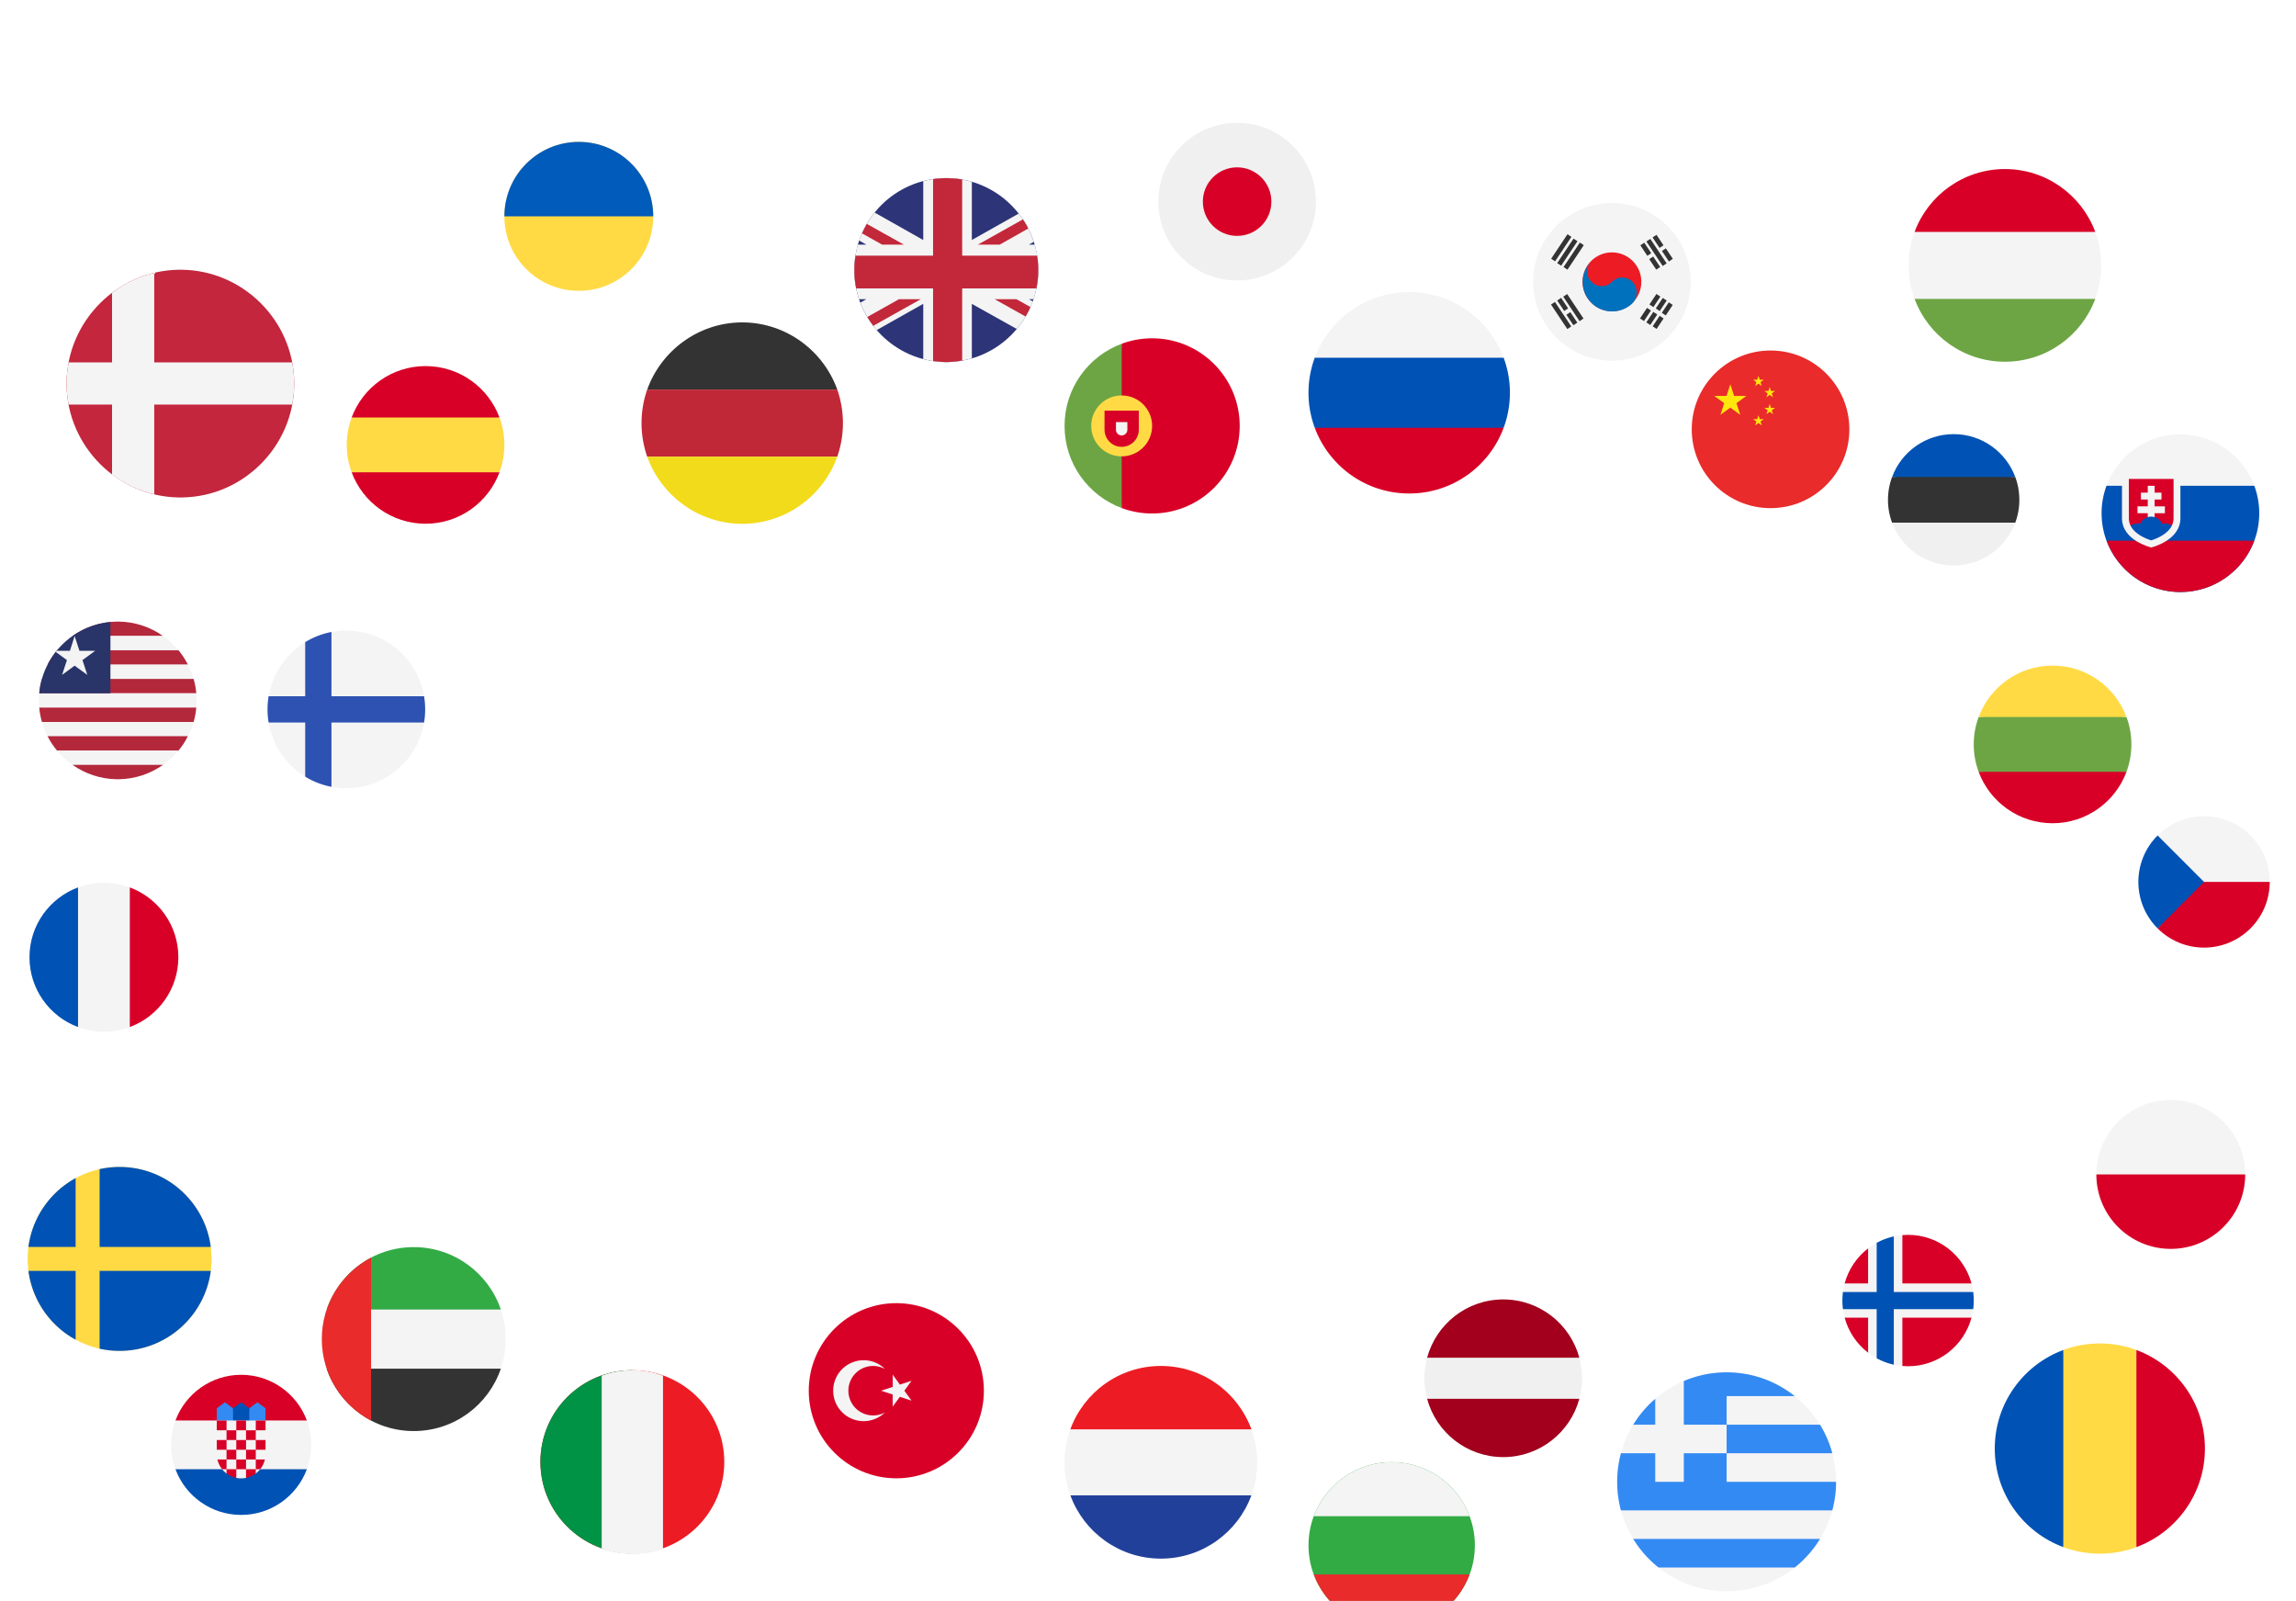 <svg width="1311" height="914" fill="none" xmlns="http://www.w3.org/2000/svg"><g filter="url(#filter0_dddd_2036_9057)"><path d="M920.398 138.891c24.853 0 45-20.148 45-45 0-24.853-20.147-45-45-45s-45 20.147-45 45c0 24.852 20.147 45 45 45z" fill="#F4F4F4"/><path d="M894.4 112.696l2.25-1.5 3.99 5.994-2.244 1.497-3.996-5.991zm-1.8-10.314l2.25-1.5 9.318 13.98-2.25 1.5-9.318-13.98zm-3.45 2.172l2.247-1.5 3.99 5.991-2.244 1.5-3.993-5.991zm-3.528 2.328l2.247-1.5 9.318 13.98-2.247 1.5-9.318-13.98zm54.459-36l2.247-1.497 9.318 13.98-2.247 1.497-9.318-13.98zm-3.453 2.172l2.247-1.497 3.99 5.99-2.244 1.5-3.993-5.993zm5.079 7.89l2.25-1.497 3.99 5.99-2.244 1.5-3.996-5.993zm1.899-12.387l2.25-1.5 3.99 5.994-2.244 1.497-3.996-5.991zm5.337 7.725l2.25-1.5 3.99 5.994-2.244 1.497-3.996-5.991zm-8.895 40.758l3.996-5.991 2.247 1.5-3.993 5.988-2.25-1.497zm5.391-7.959l3.993-5.991 2.247 1.497-3.993 5.991-2.247-1.497zm-1.773 10.212l3.99-5.991 2.25 1.497-3.996 5.991-2.244-1.497zm5.22-7.704l3.99-5.991 2.25 1.497-3.996 5.991-2.244-1.497zm-12.447 3.198l3.993-5.991 2.25 1.5-3.996 5.988-2.247-1.497zm5.385-7.959l3.993-5.991 2.25 1.5-3.996 5.988-2.247-1.497zm-52.671-23.622l9.318-13.98 2.25 1.5-9.321 13.98-2.247-1.5zm3.615 2.259l9.321-13.98 2.247 1.5-9.321 13.98-2.247-1.5zm-7.062-4.758l9.318-13.98 2.25 1.5-9.321 13.977-2.247-1.497z" fill="#333"/><path d="M920.398 110.684c9.278 0 16.8-7.522 16.8-16.8s-7.522-16.8-16.8-16.8-16.8 7.522-16.8 16.8 7.522 16.8 16.8 16.8z" fill="#ED1C24"/><path d="M932.098 93.89c-3.3-3.3-8.4-3.3-11.7 0-3.3 3.3-8.4 3.3-11.7 0-3-3-3.3-7.8-.6-11.1-6.3 6.9-5.7 17.399 1.2 23.699 6.6 6 16.8 5.7 23.1-.6 3-3.6 3-8.7-.3-12z" fill="#0071BC"/></g><g filter="url(#filter1_dddd_2036_9057)" fill-rule="evenodd" clip-rule="evenodd"><path d="M41.385 296.094h51.719c-7.167-5.046-15.801-8.057-25.168-8.219h-1.384c-9.366.163-18 3.173-25.167 8.219z" fill="#B4283C"/><path d="M32.59 304.235h69.31a43.95 43.95 0 00-8.797-8.137H41.386a43.909 43.909 0 00-8.797 8.137z" fill="#F4F4F4"/><path d="M27.132 312.447h80.144a42.018 42.018 0 00-5.375-8.218H32.589c-2.118 2.523-3.91 5.289-5.457 8.218z" fill="#B4283C"/><path d="M23.955 320.589h86.579c-.815-2.848-1.873-5.534-3.258-8.138H27.132a46.884 46.884 0 00-3.177 8.138z" fill="#F4F4F4"/><path d="M22.408 328.809h89.673c-.244-2.849-.732-5.534-1.547-8.219H23.955c-.814 2.685-1.302 5.37-1.547 8.219z" fill="#B4283C"/><path d="M22.408 336.942h89.673c.082-1.139.164-2.278.164-3.418v-1.302c0-1.139-.082-2.278-.164-3.417H22.408c-.082 1.058-.163 2.197-.163 3.336v1.465c0 1.139.081 2.278.163 3.336z" fill="#F4F4F4"/><path d="M23.955 345.168h86.579c.815-2.685 1.303-5.371 1.547-8.219H22.408c.245 2.848.733 5.534 1.547 8.219z" fill="#B4283C"/><path d="M27.132 353.302h80.144c1.384-2.604 2.443-5.29 3.258-8.138H23.955a46.884 46.884 0 003.177 8.138z" fill="#F4F4F4"/><path d="M32.59 361.522h69.31a42.009 42.009 0 005.375-8.219H27.132c1.547 2.929 3.34 5.696 5.457 8.219z" fill="#B4283C"/><path d="M41.385 369.663h51.719a43.888 43.888 0 008.796-8.138H32.59a43.884 43.884 0 008.795 8.138z" fill="#F4F4F4"/><path d="M93.104 369.656H41.386c7.167 5.046 15.8 8.057 25.167 8.219h1.384c9.366-.162 18-3.173 25.167-8.219z" fill="#B4283C"/><path d="M22.408 328.81H63.05v-40.689c-21.502 1.953-38.688 19.205-40.642 40.689z" fill="#293469"/><path d="M39.92 304.561l2.687-8.463 2.77 8.463h8.959l-7.25 5.289 2.77 8.463-7.248-5.29-7.168 5.29 2.77-8.463-6.354-4.638c.163-.244.326-.407.489-.651h7.574z" fill="#F4F4F4"/></g><g filter="url(#filter2_dddd_2036_9057)"><path d="M361.066 819.917c28.995 0 52.5-23.427 52.5-52.326 0-28.898-23.505-52.325-52.5-52.325s-52.5 23.427-52.5 52.325c0 28.899 23.505 52.326 52.5 52.326z" fill="#ED1C24"/><path d="M361.066 715.266c-29.05 0-52.5 23.372-52.5 52.325 0 28.954 23.45 52.326 52.5 52.326V715.266z" fill="#009245"/><path d="M361.066 715.266c-5.95 0-11.9 1.046-17.5 3.139v98.721c11.2 4.186 23.8 4.186 35 0v-98.721c-5.6-2.093-11.55-3.139-17.5-3.139z" fill="#F4F4F4"/></g><g filter="url(#filter3_dddd_2036_9057)"><path d="M1219.87 703.732A59.865 59.865 0 001199 700c-7.34 0-14.37 1.32-20.87 3.732L1172.91 760l5.22 56.268A59.865 59.865 0 001199 820c7.34 0 14.37-1.32 20.87-3.732l5.22-56.268-5.22-56.268z" fill="#FFDA44"/><path d="M1259 759.995c0-25.798-16.28-47.791-39.13-56.268v112.536c22.85-8.478 39.13-30.47 39.13-56.268z" fill="#D80027"/><path d="M1139 759.994c0 25.798 16.28 47.791 39.13 56.269V703.727c-22.85 8.477-39.13 30.469-39.13 56.267z" fill="#0052B4"/></g><g filter="url(#filter4_dddd_2036_9057)"><path d="M1239.5 646c23.47 0 42.5-19.028 42.5-42.5s-19.03-42.5-42.5-42.5-42.5 19.028-42.5 42.5 19.03 42.5 42.5 42.5z" fill="#F4F4F4"/><path d="M1282 603.498c0 23.472-19.03 42.5-42.5 42.5s-42.5-19.028-42.5-42.5" fill="#D80027"/></g><g filter="url(#filter5_dddd_2036_9057)" fill-rule="evenodd" clip-rule="evenodd"><path d="M101.943 217h2.233c34.792-.588 63.237-29.032 63.824-63.942v-2.116c-.588-34.91-29.032-63.354-63.942-63.942h-2.116c-34.91.588-63.354 29.151-63.942 64.06v1.88c.589 34.909 29.033 63.472 63.943 64.06z" fill="#C3263D"/><path d="M88.073 88.764v51.13h78.751c.705 3.644 1.058 7.288 1.176 11.049v2.116c-.117 3.761-.47 7.404-1.176 10.931H88.073v51.247c-8.816-2.116-17.044-5.994-24.096-11.283v-39.963H39.176c-.705-3.527-1.058-7.288-1.176-11.05v-1.88c.118-3.762.47-7.523 1.176-11.167h24.8v-39.729c7.053-5.407 15.28-9.285 24.097-11.401z" fill="#F4F4F4"/></g><g filter="url(#filter6_dddd_2036_9057)" fill-rule="evenodd" clip-rule="evenodd"><path d="M369.541 155.432h108.547c-7.909-22.044-28.828-37.954-53.39-38.37h-1.768c-24.561.416-45.48 16.325-53.389 38.37z" fill="#333"/><path d="M369.541 193.695h108.547a58.754 58.754 0 003.226-18.301v-1.663a59.297 59.297 0 00-3.226-18.301H369.541a58.642 58.642 0 00-3.227 18.197v1.871a58.647 58.647 0 003.227 18.197z" fill="#C12837"/><path d="M478.088 193.693H369.541c7.909 22.044 28.828 37.954 53.389 38.37h1.768c24.562-.417 45.481-16.326 53.39-38.37z" fill="#F2DB1B"/></g><g filter="url(#filter7_dddd_2036_9057)" fill-rule="evenodd" clip-rule="evenodd"><path d="M539.522 139.703h1.615c28.316-.475 51.312-23.545 51.692-51.74v-1.52c-.38-28.196-23.376-51.265-51.597-51.74h-1.806c-28.221.475-51.216 23.45-51.597 51.646v1.71c.381 28.195 23.471 51.17 51.693 51.644z" fill="#2D3477"/><path d="M499.423 54.355l27.746 15.664V36.412a53.04 53.04 0 0112.258-1.709h1.806c4.751.095 9.312.854 13.683 2.089v33.227l26.796-15.095c3.705 4.842 6.651 10.253 8.552 16.14l-2.756 1.613h3.326c1.235 4.367 1.995 9.02 1.995 13.767v1.519c-.095 5.506-1.045 10.822-2.66 15.854h-2.661l2.186 1.235c-2.091 5.791-5.226 11.107-9.123 15.759l-25.656-14.336v31.14c-4.371 1.234-9.027 1.993-13.779 2.088h-1.615a53.109 53.109 0 01-12.352-1.709v-31.519l-26.606 14.999c-3.896-4.651-7.127-9.968-9.312-15.664l3.42-1.994h-4.18c-1.616-5.031-2.566-10.254-2.661-15.76v-1.709c.095-4.747.76-9.303 1.996-13.67h4.846l-4.086-2.374c1.995-5.79 5.036-11.201 8.837-15.948z" fill="#F4F4F4"/><path d="M580.382 103.817l7.981 4.463c-.76 1.898-1.71 3.702-2.755 5.411l-17.675-9.873 12.449-.001zm-39.15-69.114c2.756.095 5.511.285 8.172.76v43.48h42.76c.475 2.47.665 4.937.665 7.5v1.52c0 3.323-.38 6.55-1.045 9.684h-42.38v41.202a57.97 57.97 0 01-8.267.854h-1.615a77.852 77.852 0 01-6.746-.569V97.647h-43.901c-.665-3.133-1.045-6.362-1.045-9.589v-1.71c0-2.562.285-5.031.666-7.404h44.28V35.273c2.185-.38 4.371-.475 6.651-.57h1.805zm42.855 23.545c1.14 1.709 2.185 3.417 3.041 5.221l-16.344 9.21h-12.448l25.751-14.431zm-85.424 60.759c-1.236-1.613-2.376-3.323-3.421-5.032l18.054-10.158h12.448l-27.081 15.19zm-6.462-52.785c.855-1.898 1.806-3.702 2.756-5.41l21.19 11.866h-12.448l-11.498-6.456z" fill="#C2283A"/></g><g filter="url(#filter8_dddd_2036_9057)"><path d="M198 186.997a44.9 44.9 0 002.799 15.652L243 206.562l42.201-3.913A44.9 44.9 0 00288 186.997c0-5.505-.99-10.777-2.799-15.652L243 167.432l-42.201 3.913A44.896 44.896 0 00198 186.997z" fill="#FFDA44"/><path d="M285.201 171.348C278.843 154.212 262.348 142 243 142s-35.843 12.212-42.201 29.348h84.402zm-84.402 31.304C207.157 219.788 223.652 232 243 232s35.843-12.212 42.201-29.348h-84.402z" fill="#D80027"/></g><g filter="url(#filter9_dddd_2036_9057)"><path d="M59.336 522c23.472 0 42.5-19.028 42.5-42.5S82.808 437 59.336 437s-42.5 19.028-42.5 42.5 19.028 42.5 42.5 42.5z" fill="#F4F4F4"/><path d="M101.836 479.495c0-18.273-11.533-33.851-27.718-39.856v79.713c16.185-6.005 27.718-21.583 27.718-39.857z" fill="#D80027"/><path d="M16.836 479.495c0 18.274 11.534 33.852 27.718 39.857v-79.713c-16.184 6.005-27.718 21.583-27.718 39.856z" fill="#0052B4"/></g><g filter="url(#filter10_dddd_2036_9057)"><path d="M177.7 757.889c0-4.893-.88-9.58-2.488-13.913l-37.512-1.74-37.512 1.739a39.922 39.922 0 00-2.488 13.914c0 4.893.88 9.58 2.488 13.913l37.512 1.739 37.512-1.739a39.908 39.908 0 002.488-13.913z" fill="#F4F4F4"/><path d="M137.7 797.89c17.199 0 31.86-10.855 37.512-26.087h-75.024c5.652 15.232 20.313 26.087 37.512 26.087z" fill="#0052B4"/><path d="M100.188 743.978h75.024c-5.652-15.232-20.313-26.087-37.512-26.087s-31.86 10.855-37.512 26.087z" fill="#D80027"/><path d="M148.135 745.715h-6.957l1.16-8.696 4.637-3.478 4.638 3.478v6.957l-3.478 1.739zm-20.87 0h6.957l-1.16-8.696-4.637-3.478-4.638 3.478v6.957l3.478 1.739z" fill="#338AF3"/><path d="M142.338 745.715h-9.276v-8.696l4.638-3.478 4.638 3.478v8.696z" fill="#0052B4"/><path d="M123.787 743.98v19.131c0 4.555 2.2 8.606 5.594 11.146l2.435-.609 3.073 3.091a13.972 13.972 0 005.608.003l3.508-2.92 2.014.429c3.392-2.539 5.594-6.586 5.594-11.14V743.98h-27.826z" fill="#F4F4F4"/><path d="M123.787 743.979h5.565v5.565h-5.565v-5.565zm11.13 0h5.566v5.565h-5.566v-5.565zm11.131 0h5.565v5.565h-5.565v-5.565zm-16.696 5.565h5.565v5.565h-5.565v-5.565zm11.131 0h5.565v5.565h-5.565v-5.565zm-16.696 5.563h5.565v5.566h-5.565v-5.566zm5.565 5.566h5.565v5.565h-5.565v-5.565zm5.565-5.566h5.566v5.566h-5.566v-5.566zm11.131 0h5.565v5.566h-5.565v-5.566zm-5.565 5.566h5.565v5.565h-5.565v-5.565zm-5.565 5.565h5.565v5.565h-5.565v-5.565zm-5.566.001h-5.206a13.888 13.888 0 002.704 5.565h2.502v-5.565zm16.696 5.565h2.503a13.883 13.883 0 002.703-5.565h-5.206v5.565zm-16.696 0v2.428a13.863 13.863 0 005.566 2.511v-4.939h-5.566zm11.131 0v4.939a13.859 13.859 0 005.565-2.511v-2.428h-5.565z" fill="#D80027"/></g><g filter="url(#filter11_dddd_2036_9057)"><path d="M1093.22 65.386a54.902 54.902 0 00-3.42 19.131 54.9 54.9 0 003.42 19.131l51.58 4.783 51.58-4.783a54.902 54.902 0 003.42-19.131c0-6.728-1.21-13.172-3.42-19.13l-51.58-4.784-51.58 4.783z" fill="#F4F4F4"/><path d="M1144.8 29.516c-23.65 0-43.81 14.926-51.58 35.87h103.16c-7.77-20.944-27.93-35.87-51.58-35.87z" fill="#D80027"/><path d="M1144.8 139.515c23.65 0 43.81-14.926 51.58-35.87h-103.16c7.77 20.944 27.93 35.87 51.58 35.87z" fill="#6DA544"/></g><g filter="url(#filter12_dddd_2036_9057)"><path d="M714.602 749.162H611.106c7.645-21.183 27.925-36.326 51.748-36.326 23.823 0 44.103 15.143 51.748 36.326z" fill="#ED1C24"/><path d="M717.854 767.831c0 6.636-1.174 13-3.329 18.888H611.183a54.878 54.878 0 01-3.329-18.888 54.843 54.843 0 013.252-18.675h103.496a54.843 54.843 0 013.252 18.675z" fill="#F4F4F4"/><path d="M714.525 786.725c-7.704 21.072-27.929 36.112-51.671 36.112s-43.967-15.04-51.671-36.112h103.342z" fill="#21409A"/></g><g filter="url(#filter13_dddd_2036_9057)"><path d="M1089.5 713c20.71 0 37.5-16.789 37.5-37.5s-16.79-37.5-37.5-37.5-37.5 16.789-37.5 37.5 16.79 37.5 37.5 37.5z" fill="#F4F4F4"/><path d="M1053.29 685.283c2.17 8.05 6.95 15.028 13.38 19.969v-19.969h-13.38zm32.95 27.574c1.08.095 2.17.142 3.26.143 17.33 0 31.91-11.751 36.21-27.717h-39.47v27.574zm39.47-47.14c-4.3-15.966-18.88-27.717-36.21-27.717-1.1 0-2.19.05-3.26.143v27.574h39.47zm-59.04-19.969c-6.43 4.941-11.21 11.919-13.38 19.969h13.38v-19.969z" fill="#D80027"/><path d="M1126.68 670.612h-45.33v-31.717a37.132 37.132 0 00-9.78 3.668v28.049h-19.25a37.587 37.587 0 000 9.782h19.25v28.049a37.134 37.134 0 009.78 3.669v-31.717h45.33a37.614 37.614 0 000-9.783z" fill="#0052B4"/></g><g filter="url(#filter14_dddd_2036_9057)"><path d="M607.854 176.152c0 21.498 13.569 39.825 32.609 46.89l4.348-46.89-4.348-46.89c-19.04 7.065-32.609 25.392-32.609 46.89z" fill="#6DA544"/><path d="M707.854 176.156c0-27.614-22.386-50-50-50-6.116 0-11.975 1.1-17.391 3.11v93.78a49.884 49.884 0 0017.391 3.11c27.614 0 50-22.386 50-50z" fill="#D80027"/><path d="M640.463 193.544c9.605 0 17.391-7.786 17.391-17.391 0-9.605-7.786-17.391-17.391-17.391-9.605 0-17.391 7.786-17.391 17.391 0 9.605 7.786 17.391 17.391 17.391z" fill="#FFDA44"/><path d="M630.68 167.459v10.87c0 5.402 4.38 9.782 9.783 9.782s9.783-4.38 9.783-9.782v-10.87H630.68z" fill="#D80027"/><path d="M640.463 181.595a3.265 3.265 0 01-3.261-3.261v-4.348h6.522v4.348a3.265 3.265 0 01-3.261 3.261z" fill="#F4F4F4"/></g><g filter="url(#filter15_dddd_2036_9057)"><path d="M1245 270.996c24.85 0 45-20.146 45-44.998 0-24.852-20.15-44.998-45-44.998s-45 20.146-45 44.998c0 24.852 20.15 44.998 45 44.998z" fill="#F4F4F4"/><path d="M1245 270.999c24.85 0 45-20.146 45-44.998 0-5.504-.99-10.777-2.8-15.651h-84.4a44.868 44.868 0 00-2.8 15.651c0 24.852 20.15 44.998 45 44.998z" fill="#0052B4"/><path d="M1245 270.995c19.35 0 35.84-12.211 42.2-29.347h-84.4c6.36 17.136 22.85 29.347 42.2 29.347z" fill="#D80027"/><path d="M1211.64 206.432v22.447c0 12.769 16.68 16.682 16.68 16.682s16.68-3.913 16.68-16.682v-22.447h-33.36z" fill="#F4F4F4"/><path d="M1215.55 206.432v22.447c0 1.499.33 2.915.99 4.242h23.55c.66-1.327 1-2.743 1-4.242v-22.447h-25.54z" fill="#D80027"/><path d="M1236.14 222.088h-5.87v-3.913h3.92v-3.913h-3.92v-3.912h-3.91v3.912h-3.91v3.913h3.91v3.913h-5.87v3.913h5.87v3.913h3.91v-3.913h5.87v-3.913z" fill="#F4F4F4"/><path d="M1221.88 238.582c2.52 1.584 5.11 2.504 6.44 2.914 1.32-.409 3.92-1.33 6.44-2.914 2.54-1.598 4.32-3.426 5.33-5.462a6.788 6.788 0 00-3.95-1.256c-.53 0-1.05.064-1.55.18a6.851 6.851 0 00-6.27-4.093c-2.8 0-5.21 1.684-6.27 4.093a6.844 6.844 0 00-5.51 1.076c1.01 2.036 2.8 3.863 5.34 5.462z" fill="#0052B4"/></g><g filter="url(#filter16_dddd_2036_9057)"><path d="M197.762 383c24.853 0 45-20.147 45-45s-20.147-45-45-45-45 20.147-45 45 20.147 45 45 45z" fill="#F4F4F4"/><path fill-rule="evenodd" clip-rule="evenodd" d="M189.262 330.503v-36.694a44.706 44.706 0 00-15 5.813v30.881h-20.874a45.277 45.277 0 000 15h20.874v30.882a44.727 44.727 0 0015 5.813v-36.695h52.875a45.277 45.277 0 000-15h-52.875z" fill="#2E52B2"/></g><g filter="url(#filter17_dddd_2036_9057)"><path d="M68.295 704.227c28.995 0 52.5-23.505 52.5-52.5s-23.505-52.5-52.5-52.5-52.5 23.505-52.5 52.5 23.505 52.5 52.5 52.5z" fill="#FFDA44"/><path d="M56.882 644.879h63.469c-3.356-25.759-25.382-45.652-52.056-45.652a52.715 52.715 0 00-11.413 1.247v44.405zm-13.696 0V605.61c-14.416 7.866-24.735 22.293-26.947 39.269h26.947zm0 13.695H16.239c2.212 16.976 12.531 31.404 26.947 39.269v-39.269zm13.696.001v44.404a52.716 52.716 0 0011.413 1.248c26.674 0 48.7-19.893 52.056-45.653H56.882v.001z" fill="#0052B4"/></g><g filter="url(#filter18_dddd_2036_9057)"><path d="M511.792 776.984c27.613 0 50-22.388 50-50 0-27.611-22.387-50-50-50-27.614 0-50 22.389-50 50 0 27.612 22.386 50 50 50z" fill="#D80027"/><path fill-rule="evenodd" clip-rule="evenodd" d="M484.417 726.98a14.142 14.142 0 0020.851 12.42 17.384 17.384 0 110-24.89 14.71 14.71 0 00-6.722-1.666 14.142 14.142 0 00-14.129 14.136zm29.429-3.5l-4.101-5.664v7l-6.641 2.166 6.6 2.147v6.971l4.111-5.639 6.666 2.166-4.101-5.664 4.101-5.639-6.635 2.156z" fill="#F4F4F4"/></g><g filter="url(#filter19_dddd_2036_9057)"><path d="M1258.5 474c20.71 0 37.5-16.789 37.5-37.5s-16.79-37.5-37.5-37.5-37.5 16.789-37.5 37.5 16.79 37.5 37.5 37.5z" fill="#F4F4F4"/><path d="M1255.24 436.5s-23.23 26.522-23.26 26.516c6.79 6.787 16.16 10.984 26.52 10.984 20.71 0 37.5-16.789 37.5-37.5h-40.76z" fill="#D80027"/><path d="M1231.98 409.982c-14.64 14.645-14.64 38.389 0 53.034l26.52-26.517-26.52-26.517z" fill="#0052B4"/></g><g filter="url(#filter20_dddd_2036_9057)"><path d="M985.891 841.484c34.519 0 62.499-27.982 62.499-62.5 0-34.517-27.98-62.5-62.499-62.5-34.518 0-62.5 27.983-62.5 62.5 0 34.518 27.982 62.5 62.5 62.5z" fill="#F4F4F4"/><path d="M985.891 762.679h60.349a62.155 62.155 0 00-7.02-16.304h-53.329v16.304zm-38.906 65.218h77.815a62.762 62.762 0 0014.42-16.305H932.564a62.836 62.836 0 0014.421 16.305zm-1.855-96.292a62.815 62.815 0 00-12.566 14.77h12.566v-14.77z" fill="#338AF3"/><path d="M985.891 778.984V762.68h-24.457v16.304H945.13V762.68h-19.586a62.574 62.574 0 00-2.153 16.304c0 5.642.752 11.106 2.153 16.305h120.696a62.617 62.617 0 002.15-16.305h-62.499zm0-62.5a62.311 62.311 0 00-24.457 4.968v24.924h24.457v-16.305h38.909c-10.68-8.503-24.2-13.587-38.909-13.587z" fill="#338AF3"/></g><g filter="url(#filter21_dddd_2036_9057)" fill-rule="evenodd" clip-rule="evenodd"><path d="M794.645 767.75c26.234 0 47.5 21.266 47.5 47.5s-21.266 47.5-47.5 47.5c-26.233 0-47.5-21.266-47.5-47.5s21.267-47.5 47.5-47.5z" fill="#32AB45"/><path d="M839.152 798.625h-89.018c6.739-18.034 24.124-30.875 44.509-30.875s37.77 12.841 44.509 30.875z" fill="#F4F4F4"/><path d="M794.464 862.746c-20.307-.075-37.611-12.893-44.33-30.875h89.018c-6.719 17.982-24.022 30.8-44.33 30.875h-.358z" fill="#E92B2B"/></g><g filter="url(#filter22_dddd_2036_9057)"><path d="M804.645 214.741c31.753 0 57.5-25.747 57.5-57.499 0-31.753-25.747-57.5-57.5-57.5s-57.5 25.747-57.5 57.5c0 31.752 25.747 57.499 57.5 57.499z" fill="#F4F4F4"/><path d="M858.567 177.23a57.666 57.666 0 000-39.994H750.723a57.666 57.666 0 000 39.994l53.922 5.024 53.922-5.024z" fill="#0052B4"/><path d="M804.645 214.742c24.725 0 45.807-15.588 53.922-37.51H750.723c8.124 21.922 29.197 37.51 53.922 37.51z" fill="#D80027"/></g><g filter="url(#filter23_dddd_2036_9057)"><path d="M330.5 99.044c23.475 0 42.5-19.035 42.5-42.522S353.975 14 330.5 14 288 33.035 288 56.522s19.025 42.522 42.5 42.522z" fill="#FFDA44"/><path d="M288 56.522C288 33.035 307.025 14 330.5 14S373 33.035 373 56.522h-85z" fill="#005BBB"/></g><g filter="url(#filter24_dddd_2036_9057)" fill-rule="evenodd" clip-rule="evenodd"><path d="M236.246 645c28.995 0 52.5 23.505 52.5 52.5s-23.505 52.5-52.5 52.5-52.5-23.505-52.5-52.5 23.505-52.5 52.5-52.5z" fill="#F4F4F4"/><path d="M285.973 680.625h-99.459c7.028-20.717 26.638-35.625 49.73-35.625 23.091 0 42.701 14.908 49.729 35.625z" fill="#32AB45"/><path d="M285.973 714.375C278.945 735.092 259.335 750 236.244 750c-23.092 0-42.702-14.908-49.73-35.625h99.459z" fill="#333"/><path d="M211.871 650.99v93.021c-16.72-8.781-28.125-26.314-28.125-46.51 0-20.197 11.405-37.73 28.125-46.511z" fill="#E92B2B"/></g><g filter="url(#filter25_dddd_2036_9057)"><path fill-rule="evenodd" clip-rule="evenodd" d="M1055.98 178.109c0 24.853-20.15 45-45 45-24.857 0-45.004-20.147-45.004-45 0-24.852 20.147-45 45.004-45 24.85 0 45 20.148 45 45z" fill="#E92B2B"/><path d="M988.004 152.394l2.165 6.663h7.006l-5.668 4.118 2.165 6.663-5.668-4.118-5.668 4.118 2.165-6.663-5.668-4.118h7.006l2.165-6.663zm16.076-4.822l.72 2.221h2.33l-1.89 1.373.73 2.221-1.89-1.373-1.89 1.373.72-2.221-1.89-1.373h2.33l.73-2.221zm0 22.5l.72 2.221h2.33l-1.89 1.373.73 2.221-1.89-1.373-1.89 1.373.72-2.221-1.89-1.373h2.33l.73-2.221zm6.42-16.071l.73 2.221h2.33l-1.89 1.373.72 2.22-1.89-1.372-1.88 1.372.72-2.22-1.89-1.373h2.33l.72-2.221zm0 9.643l.73 2.221h2.33l-1.89 1.372.72 2.221-1.89-1.372-1.88 1.372.72-2.221-1.89-1.372h2.33l.72-2.221z" fill="#FFE70E"/></g><g filter="url(#filter26_dddd_2036_9057)"><path d="M706.388 93.11c24.853 0 45-20.148 45-45 0-24.853-20.147-45-45-45s-45 20.147-45 45c0 24.852 20.147 45 45 45z" fill="#F0F0F0"/><path d="M706.388 67.673c10.805 0 19.565-8.76 19.565-19.565 0-10.805-8.76-19.565-19.565-19.565-10.806 0-19.565 8.76-19.565 19.565 0 10.806 8.759 19.565 19.565 19.565z" fill="#D80027"/></g><g filter="url(#filter27_dddd_2036_9057)"><path d="M1078.03 218.353c0 4.587.83 8.981 2.34 13.044l35.16 1.63 35.17-1.63a37.362 37.362 0 002.33-13.044c0-4.587-.82-8.98-2.33-13.043l-35.17-1.63-35.16 1.63a37.362 37.362 0 00-2.34 13.043z" fill="#333"/><path d="M1115.53 180.852c-16.12 0-29.87 10.176-35.16 24.456h70.33c-5.3-14.28-19.04-24.456-35.17-24.456z" fill="#0052B4"/><path d="M1150.7 231.395h-70.33c5.29 14.279 19.04 24.456 35.16 24.456 16.13 0 29.87-10.177 35.17-24.456z" fill="#F0F0F0"/></g><g filter="url(#filter28_dddd_2036_9057)"><path d="M858.335 764.867c24.853 0 45-20.147 45-45s-20.147-45-45-45-45 20.147-45 45 20.147 45 45 45z" fill="#F0F0F0"/><path d="M858.335 674.867c-20.791 0-38.286 14.102-43.45 33.261h86.9c-5.164-19.159-22.659-33.261-43.45-33.261zm0 90c20.791 0 38.286-14.101 43.45-33.261h-86.9c5.164 19.16 22.659 33.261 43.45 33.261z" fill="#A2001D"/></g><g filter="url(#filter29_dddd_2036_9057)"><path d="M1214.2 373.647a44.878 44.878 0 002.8-15.652c0-5.505-.99-10.777-2.8-15.652l-42.2-3.913-42.2 3.913a44.873 44.873 0 00-2.8 15.652c0 5.504.99 10.777 2.8 15.652l42.2 3.913 42.2-3.913z" fill="#6DA544"/><path d="M1214.2 342.348C1207.84 325.212 1191.35 313 1172 313s-35.84 12.212-42.2 29.348h84.4z" fill="#FFDA44"/><path d="M1172 403c19.35 0 35.84-12.212 42.2-29.348h-84.4c6.36 17.136 22.85 29.348 42.2 29.348z" fill="#D80027"/></g><defs><filter id="filter0_dddd_2036_9057" x="860.398" y="45.891" width="120" height="144" filterUnits="userSpaceOnUse" color-interpolation-filters="sRGB"><feFlood flood-opacity="0" result="BackgroundImageFix"/><feColorMatrix in="SourceAlpha" values="0 0 0 0 0 0 0 0 0 0 0 0 0 0 0 0 0 0 127 0" result="hardAlpha"/><feOffset dy="2"/><feGaussianBlur stdDeviation="2.5"/><feColorMatrix values="0 0 0 0 0.506 0 0 0 0 0.545 0 0 0 0 0.596 0 0 0 0.1 0"/><feBlend in2="BackgroundImageFix" result="effect1_dropShadow_2036_9057"/><feColorMatrix in="SourceAlpha" values="0 0 0 0 0 0 0 0 0 0 0 0 0 0 0 0 0 0 127 0" result="hardAlpha"/><feOffset dy="9"/><feGaussianBlur stdDeviation="4.5"/><feColorMatrix values="0 0 0 0 0.506 0 0 0 0 0.545 0 0 0 0 0.596 0 0 0 0.09 0"/><feBlend in2="effect1_dropShadow_2036_9057" result="effect2_dropShadow_2036_9057"/><feColorMatrix in="SourceAlpha" values="0 0 0 0 0 0 0 0 0 0 0 0 0 0 0 0 0 0 127 0" result="hardAlpha"/><feOffset dy="20"/><feGaussianBlur stdDeviation="6"/><feColorMatrix values="0 0 0 0 0.506 0 0 0 0 0.545 0 0 0 0 0.596 0 0 0 0.05 0"/><feBlend in2="effect2_dropShadow_2036_9057" result="effect3_dropShadow_2036_9057"/><feColorMatrix in="SourceAlpha" values="0 0 0 0 0 0 0 0 0 0 0 0 0 0 0 0 0 0 127 0" result="hardAlpha"/><feOffset dy="36"/><feGaussianBlur stdDeviation="7.5"/><feColorMatrix values="0 0 0 0 0.506 0 0 0 0 0.545 0 0 0 0 0.596 0 0 0 0.01 0"/><feBlend in2="effect3_dropShadow_2036_9057" result="effect4_dropShadow_2036_9057"/><feBlend in="SourceGraphic" in2="effect4_dropShadow_2036_9057" result="shape"/></filter><filter id="filter1_dddd_2036_9057" x="7.245" y="284.875" width="120" height="144" filterUnits="userSpaceOnUse" color-interpolation-filters="sRGB"><feFlood flood-opacity="0" result="BackgroundImageFix"/><feColorMatrix in="SourceAlpha" values="0 0 0 0 0 0 0 0 0 0 0 0 0 0 0 0 0 0 127 0" result="hardAlpha"/><feOffset dy="2"/><feGaussianBlur stdDeviation="2.5"/><feColorMatrix values="0 0 0 0 0.506 0 0 0 0 0.545 0 0 0 0 0.596 0 0 0 0.1 0"/><feBlend in2="BackgroundImageFix" result="effect1_dropShadow_2036_9057"/><feColorMatrix in="SourceAlpha" values="0 0 0 0 0 0 0 0 0 0 0 0 0 0 0 0 0 0 127 0" result="hardAlpha"/><feOffset dy="9"/><feGaussianBlur stdDeviation="4.5"/><feColorMatrix values="0 0 0 0 0.506 0 0 0 0 0.545 0 0 0 0 0.596 0 0 0 0.09 0"/><feBlend in2="effect1_dropShadow_2036_9057" result="effect2_dropShadow_2036_9057"/><feColorMatrix in="SourceAlpha" values="0 0 0 0 0 0 0 0 0 0 0 0 0 0 0 0 0 0 127 0" result="hardAlpha"/><feOffset dy="20"/><feGaussianBlur stdDeviation="6"/><feColorMatrix values="0 0 0 0 0.506 0 0 0 0 0.545 0 0 0 0 0.596 0 0 0 0.05 0"/><feBlend in2="effect2_dropShadow_2036_9057" result="effect3_dropShadow_2036_9057"/><feColorMatrix in="SourceAlpha" values="0 0 0 0 0 0 0 0 0 0 0 0 0 0 0 0 0 0 127 0" result="hardAlpha"/><feOffset dy="36"/><feGaussianBlur stdDeviation="7.5"/><feColorMatrix values="0 0 0 0 0.506 0 0 0 0 0.545 0 0 0 0 0.596 0 0 0 0.01 0"/><feBlend in2="effect3_dropShadow_2036_9057" result="effect4_dropShadow_2036_9057"/><feBlend in="SourceGraphic" in2="effect4_dropShadow_2036_9057" result="shape"/></filter><filter id="filter2_dddd_2036_9057" x="293.566" y="712.266" width="135" height="159" filterUnits="userSpaceOnUse" color-interpolation-filters="sRGB"><feFlood flood-opacity="0" result="BackgroundImageFix"/><feColorMatrix in="SourceAlpha" values="0 0 0 0 0 0 0 0 0 0 0 0 0 0 0 0 0 0 127 0" result="hardAlpha"/><feOffset dy="2"/><feGaussianBlur stdDeviation="2.5"/><feColorMatrix values="0 0 0 0 0.506 0 0 0 0 0.545 0 0 0 0 0.596 0 0 0 0.1 0"/><feBlend in2="BackgroundImageFix" result="effect1_dropShadow_2036_9057"/><feColorMatrix in="SourceAlpha" values="0 0 0 0 0 0 0 0 0 0 0 0 0 0 0 0 0 0 127 0" result="hardAlpha"/><feOffset dy="9"/><feGaussianBlur stdDeviation="4.5"/><feColorMatrix values="0 0 0 0 0.506 0 0 0 0 0.545 0 0 0 0 0.596 0 0 0 0.09 0"/><feBlend in2="effect1_dropShadow_2036_9057" result="effect2_dropShadow_2036_9057"/><feColorMatrix in="SourceAlpha" values="0 0 0 0 0 0 0 0 0 0 0 0 0 0 0 0 0 0 127 0" result="hardAlpha"/><feOffset dy="20"/><feGaussianBlur stdDeviation="6"/><feColorMatrix values="0 0 0 0 0.506 0 0 0 0 0.545 0 0 0 0 0.596 0 0 0 0.05 0"/><feBlend in2="effect2_dropShadow_2036_9057" result="effect3_dropShadow_2036_9057"/><feColorMatrix in="SourceAlpha" values="0 0 0 0 0 0 0 0 0 0 0 0 0 0 0 0 0 0 127 0" result="hardAlpha"/><feOffset dy="36"/><feGaussianBlur stdDeviation="7.5"/><feColorMatrix values="0 0 0 0 0.506 0 0 0 0 0.545 0 0 0 0 0.596 0 0 0 0.01 0"/><feBlend in2="effect3_dropShadow_2036_9057" result="effect4_dropShadow_2036_9057"/><feBlend in="SourceGraphic" in2="effect4_dropShadow_2036_9057" result="shape"/></filter><filter id="filter3_dddd_2036_9057" x="1124" y="697" width="150" height="174" filterUnits="userSpaceOnUse" color-interpolation-filters="sRGB"><feFlood flood-opacity="0" result="BackgroundImageFix"/><feColorMatrix in="SourceAlpha" values="0 0 0 0 0 0 0 0 0 0 0 0 0 0 0 0 0 0 127 0" result="hardAlpha"/><feOffset dy="2"/><feGaussianBlur stdDeviation="2.5"/><feColorMatrix values="0 0 0 0 0.506 0 0 0 0 0.545 0 0 0 0 0.596 0 0 0 0.1 0"/><feBlend in2="BackgroundImageFix" result="effect1_dropShadow_2036_9057"/><feColorMatrix in="SourceAlpha" values="0 0 0 0 0 0 0 0 0 0 0 0 0 0 0 0 0 0 127 0" result="hardAlpha"/><feOffset dy="9"/><feGaussianBlur stdDeviation="4.5"/><feColorMatrix values="0 0 0 0 0.506 0 0 0 0 0.545 0 0 0 0 0.596 0 0 0 0.09 0"/><feBlend in2="effect1_dropShadow_2036_9057" result="effect2_dropShadow_2036_9057"/><feColorMatrix in="SourceAlpha" values="0 0 0 0 0 0 0 0 0 0 0 0 0 0 0 0 0 0 127 0" result="hardAlpha"/><feOffset dy="20"/><feGaussianBlur stdDeviation="6"/><feColorMatrix values="0 0 0 0 0.506 0 0 0 0 0.545 0 0 0 0 0.596 0 0 0 0.05 0"/><feBlend in2="effect2_dropShadow_2036_9057" result="effect3_dropShadow_2036_9057"/><feColorMatrix in="SourceAlpha" values="0 0 0 0 0 0 0 0 0 0 0 0 0 0 0 0 0 0 127 0" result="hardAlpha"/><feOffset dy="36"/><feGaussianBlur stdDeviation="7.5"/><feColorMatrix values="0 0 0 0 0.506 0 0 0 0 0.545 0 0 0 0 0.596 0 0 0 0.01 0"/><feBlend in2="effect3_dropShadow_2036_9057" result="effect4_dropShadow_2036_9057"/><feBlend in="SourceGraphic" in2="effect4_dropShadow_2036_9057" result="shape"/></filter><filter id="filter4_dddd_2036_9057" x="1182" y="558" width="115" height="139" filterUnits="userSpaceOnUse" color-interpolation-filters="sRGB"><feFlood flood-opacity="0" result="BackgroundImageFix"/><feColorMatrix in="SourceAlpha" values="0 0 0 0 0 0 0 0 0 0 0 0 0 0 0 0 0 0 127 0" result="hardAlpha"/><feOffset dy="2"/><feGaussianBlur stdDeviation="2.5"/><feColorMatrix values="0 0 0 0 0.506 0 0 0 0 0.545 0 0 0 0 0.596 0 0 0 0.1 0"/><feBlend in2="BackgroundImageFix" result="effect1_dropShadow_2036_9057"/><feColorMatrix in="SourceAlpha" values="0 0 0 0 0 0 0 0 0 0 0 0 0 0 0 0 0 0 127 0" result="hardAlpha"/><feOffset dy="9"/><feGaussianBlur stdDeviation="4.5"/><feColorMatrix values="0 0 0 0 0.506 0 0 0 0 0.545 0 0 0 0 0.596 0 0 0 0.09 0"/><feBlend in2="effect1_dropShadow_2036_9057" result="effect2_dropShadow_2036_9057"/><feColorMatrix in="SourceAlpha" values="0 0 0 0 0 0 0 0 0 0 0 0 0 0 0 0 0 0 127 0" result="hardAlpha"/><feOffset dy="20"/><feGaussianBlur stdDeviation="6"/><feColorMatrix values="0 0 0 0 0.506 0 0 0 0 0.545 0 0 0 0 0.596 0 0 0 0.05 0"/><feBlend in2="effect2_dropShadow_2036_9057" result="effect3_dropShadow_2036_9057"/><feColorMatrix in="SourceAlpha" values="0 0 0 0 0 0 0 0 0 0 0 0 0 0 0 0 0 0 127 0" result="hardAlpha"/><feOffset dy="36"/><feGaussianBlur stdDeviation="7.5"/><feColorMatrix values="0 0 0 0 0.506 0 0 0 0 0.545 0 0 0 0 0.596 0 0 0 0.01 0"/><feBlend in2="effect3_dropShadow_2036_9057" result="effect4_dropShadow_2036_9057"/><feBlend in="SourceGraphic" in2="effect4_dropShadow_2036_9057" result="shape"/></filter><filter id="filter5_dddd_2036_9057" x="23" y="84" width="160" height="184" filterUnits="userSpaceOnUse" color-interpolation-filters="sRGB"><feFlood flood-opacity="0" result="BackgroundImageFix"/><feColorMatrix in="SourceAlpha" values="0 0 0 0 0 0 0 0 0 0 0 0 0 0 0 0 0 0 127 0" result="hardAlpha"/><feOffset dy="2"/><feGaussianBlur stdDeviation="2.5"/><feColorMatrix values="0 0 0 0 0.506 0 0 0 0 0.545 0 0 0 0 0.596 0 0 0 0.1 0"/><feBlend in2="BackgroundImageFix" result="effect1_dropShadow_2036_9057"/><feColorMatrix in="SourceAlpha" values="0 0 0 0 0 0 0 0 0 0 0 0 0 0 0 0 0 0 127 0" result="hardAlpha"/><feOffset dy="9"/><feGaussianBlur stdDeviation="4.5"/><feColorMatrix values="0 0 0 0 0.506 0 0 0 0 0.545 0 0 0 0 0.596 0 0 0 0.09 0"/><feBlend in2="effect1_dropShadow_2036_9057" result="effect2_dropShadow_2036_9057"/><feColorMatrix in="SourceAlpha" values="0 0 0 0 0 0 0 0 0 0 0 0 0 0 0 0 0 0 127 0" result="hardAlpha"/><feOffset dy="20"/><feGaussianBlur stdDeviation="6"/><feColorMatrix values="0 0 0 0 0.506 0 0 0 0 0.545 0 0 0 0 0.596 0 0 0 0.05 0"/><feBlend in2="effect2_dropShadow_2036_9057" result="effect3_dropShadow_2036_9057"/><feColorMatrix in="SourceAlpha" values="0 0 0 0 0 0 0 0 0 0 0 0 0 0 0 0 0 0 127 0" result="hardAlpha"/><feOffset dy="36"/><feGaussianBlur stdDeviation="7.5"/><feColorMatrix values="0 0 0 0 0.506 0 0 0 0 0.545 0 0 0 0 0.596 0 0 0 0.01 0"/><feBlend in2="effect3_dropShadow_2036_9057" result="effect4_dropShadow_2036_9057"/><feBlend in="SourceGraphic" in2="effect4_dropShadow_2036_9057" result="shape"/></filter><filter id="filter6_dddd_2036_9057" x="351.314" y="114.062" width="145" height="169" filterUnits="userSpaceOnUse" color-interpolation-filters="sRGB"><feFlood flood-opacity="0" result="BackgroundImageFix"/><feColorMatrix in="SourceAlpha" values="0 0 0 0 0 0 0 0 0 0 0 0 0 0 0 0 0 0 127 0" result="hardAlpha"/><feOffset dy="2"/><feGaussianBlur stdDeviation="2.5"/><feColorMatrix values="0 0 0 0 0.506 0 0 0 0 0.545 0 0 0 0 0.596 0 0 0 0.1 0"/><feBlend in2="BackgroundImageFix" result="effect1_dropShadow_2036_9057"/><feColorMatrix in="SourceAlpha" values="0 0 0 0 0 0 0 0 0 0 0 0 0 0 0 0 0 0 127 0" result="hardAlpha"/><feOffset dy="9"/><feGaussianBlur stdDeviation="4.5"/><feColorMatrix values="0 0 0 0 0.506 0 0 0 0 0.545 0 0 0 0 0.596 0 0 0 0.09 0"/><feBlend in2="effect1_dropShadow_2036_9057" result="effect2_dropShadow_2036_9057"/><feColorMatrix in="SourceAlpha" values="0 0 0 0 0 0 0 0 0 0 0 0 0 0 0 0 0 0 127 0" result="hardAlpha"/><feOffset dy="20"/><feGaussianBlur stdDeviation="6"/><feColorMatrix values="0 0 0 0 0.506 0 0 0 0 0.545 0 0 0 0 0.596 0 0 0 0.05 0"/><feBlend in2="effect2_dropShadow_2036_9057" result="effect3_dropShadow_2036_9057"/><feColorMatrix in="SourceAlpha" values="0 0 0 0 0 0 0 0 0 0 0 0 0 0 0 0 0 0 127 0" result="hardAlpha"/><feOffset dy="36"/><feGaussianBlur stdDeviation="7.5"/><feColorMatrix values="0 0 0 0 0.506 0 0 0 0 0.545 0 0 0 0 0.596 0 0 0 0.01 0"/><feBlend in2="effect3_dropShadow_2036_9057" result="effect4_dropShadow_2036_9057"/><feBlend in="SourceGraphic" in2="effect4_dropShadow_2036_9057" result="shape"/></filter><filter id="filter7_dddd_2036_9057" x="472.829" y="31.703" width="135" height="159" filterUnits="userSpaceOnUse" color-interpolation-filters="sRGB"><feFlood flood-opacity="0" result="BackgroundImageFix"/><feColorMatrix in="SourceAlpha" values="0 0 0 0 0 0 0 0 0 0 0 0 0 0 0 0 0 0 127 0" result="hardAlpha"/><feOffset dy="2"/><feGaussianBlur stdDeviation="2.5"/><feColorMatrix values="0 0 0 0 0.506 0 0 0 0 0.545 0 0 0 0 0.596 0 0 0 0.1 0"/><feBlend in2="BackgroundImageFix" result="effect1_dropShadow_2036_9057"/><feColorMatrix in="SourceAlpha" values="0 0 0 0 0 0 0 0 0 0 0 0 0 0 0 0 0 0 127 0" result="hardAlpha"/><feOffset dy="9"/><feGaussianBlur stdDeviation="4.5"/><feColorMatrix values="0 0 0 0 0.506 0 0 0 0 0.545 0 0 0 0 0.596 0 0 0 0.09 0"/><feBlend in2="effect1_dropShadow_2036_9057" result="effect2_dropShadow_2036_9057"/><feColorMatrix in="SourceAlpha" values="0 0 0 0 0 0 0 0 0 0 0 0 0 0 0 0 0 0 127 0" result="hardAlpha"/><feOffset dy="20"/><feGaussianBlur stdDeviation="6"/><feColorMatrix values="0 0 0 0 0.506 0 0 0 0 0.545 0 0 0 0 0.596 0 0 0 0.05 0"/><feBlend in2="effect2_dropShadow_2036_9057" result="effect3_dropShadow_2036_9057"/><feColorMatrix in="SourceAlpha" values="0 0 0 0 0 0 0 0 0 0 0 0 0 0 0 0 0 0 127 0" result="hardAlpha"/><feOffset dy="36"/><feGaussianBlur stdDeviation="7.5"/><feColorMatrix values="0 0 0 0 0.506 0 0 0 0 0.545 0 0 0 0 0.596 0 0 0 0.01 0"/><feBlend in2="effect3_dropShadow_2036_9057" result="effect4_dropShadow_2036_9057"/><feBlend in="SourceGraphic" in2="effect4_dropShadow_2036_9057" result="shape"/></filter><filter id="filter8_dddd_2036_9057" x="183" y="139" width="120" height="144" filterUnits="userSpaceOnUse" color-interpolation-filters="sRGB"><feFlood flood-opacity="0" result="BackgroundImageFix"/><feColorMatrix in="SourceAlpha" values="0 0 0 0 0 0 0 0 0 0 0 0 0 0 0 0 0 0 127 0" result="hardAlpha"/><feOffset dy="2"/><feGaussianBlur stdDeviation="2.5"/><feColorMatrix values="0 0 0 0 0.506 0 0 0 0 0.545 0 0 0 0 0.596 0 0 0 0.1 0"/><feBlend in2="BackgroundImageFix" result="effect1_dropShadow_2036_9057"/><feColorMatrix in="SourceAlpha" values="0 0 0 0 0 0 0 0 0 0 0 0 0 0 0 0 0 0 127 0" result="hardAlpha"/><feOffset dy="9"/><feGaussianBlur stdDeviation="4.5"/><feColorMatrix values="0 0 0 0 0.506 0 0 0 0 0.545 0 0 0 0 0.596 0 0 0 0.09 0"/><feBlend in2="effect1_dropShadow_2036_9057" result="effect2_dropShadow_2036_9057"/><feColorMatrix in="SourceAlpha" values="0 0 0 0 0 0 0 0 0 0 0 0 0 0 0 0 0 0 127 0" result="hardAlpha"/><feOffset dy="20"/><feGaussianBlur stdDeviation="6"/><feColorMatrix values="0 0 0 0 0.506 0 0 0 0 0.545 0 0 0 0 0.596 0 0 0 0.05 0"/><feBlend in2="effect2_dropShadow_2036_9057" result="effect3_dropShadow_2036_9057"/><feColorMatrix in="SourceAlpha" values="0 0 0 0 0 0 0 0 0 0 0 0 0 0 0 0 0 0 127 0" result="hardAlpha"/><feOffset dy="36"/><feGaussianBlur stdDeviation="7.5"/><feColorMatrix values="0 0 0 0 0.506 0 0 0 0 0.545 0 0 0 0 0.596 0 0 0 0.01 0"/><feBlend in2="effect3_dropShadow_2036_9057" result="effect4_dropShadow_2036_9057"/><feBlend in="SourceGraphic" in2="effect4_dropShadow_2036_9057" result="shape"/></filter><filter id="filter9_dddd_2036_9057" x="1.836" y="434" width="115" height="139" filterUnits="userSpaceOnUse" color-interpolation-filters="sRGB"><feFlood flood-opacity="0" result="BackgroundImageFix"/><feColorMatrix in="SourceAlpha" values="0 0 0 0 0 0 0 0 0 0 0 0 0 0 0 0 0 0 127 0" result="hardAlpha"/><feOffset dy="2"/><feGaussianBlur stdDeviation="2.5"/><feColorMatrix values="0 0 0 0 0.506 0 0 0 0 0.545 0 0 0 0 0.596 0 0 0 0.1 0"/><feBlend in2="BackgroundImageFix" result="effect1_dropShadow_2036_9057"/><feColorMatrix in="SourceAlpha" values="0 0 0 0 0 0 0 0 0 0 0 0 0 0 0 0 0 0 127 0" result="hardAlpha"/><feOffset dy="9"/><feGaussianBlur stdDeviation="4.5"/><feColorMatrix values="0 0 0 0 0.506 0 0 0 0 0.545 0 0 0 0 0.596 0 0 0 0.09 0"/><feBlend in2="effect1_dropShadow_2036_9057" result="effect2_dropShadow_2036_9057"/><feColorMatrix in="SourceAlpha" values="0 0 0 0 0 0 0 0 0 0 0 0 0 0 0 0 0 0 127 0" result="hardAlpha"/><feOffset dy="20"/><feGaussianBlur stdDeviation="6"/><feColorMatrix values="0 0 0 0 0.506 0 0 0 0 0.545 0 0 0 0 0.596 0 0 0 0.05 0"/><feBlend in2="effect2_dropShadow_2036_9057" result="effect3_dropShadow_2036_9057"/><feColorMatrix in="SourceAlpha" values="0 0 0 0 0 0 0 0 0 0 0 0 0 0 0 0 0 0 127 0" result="hardAlpha"/><feOffset dy="36"/><feGaussianBlur stdDeviation="7.5"/><feColorMatrix values="0 0 0 0 0.506 0 0 0 0 0.545 0 0 0 0 0.596 0 0 0 0.01 0"/><feBlend in2="effect3_dropShadow_2036_9057" result="effect4_dropShadow_2036_9057"/><feBlend in="SourceGraphic" in2="effect4_dropShadow_2036_9057" result="shape"/></filter><filter id="filter10_dddd_2036_9057" x="82.7" y="714.891" width="110" height="134" filterUnits="userSpaceOnUse" color-interpolation-filters="sRGB"><feFlood flood-opacity="0" result="BackgroundImageFix"/><feColorMatrix in="SourceAlpha" values="0 0 0 0 0 0 0 0 0 0 0 0 0 0 0 0 0 0 127 0" result="hardAlpha"/><feOffset dy="2"/><feGaussianBlur stdDeviation="2.5"/><feColorMatrix values="0 0 0 0 0.506 0 0 0 0 0.545 0 0 0 0 0.596 0 0 0 0.1 0"/><feBlend in2="BackgroundImageFix" result="effect1_dropShadow_2036_9057"/><feColorMatrix in="SourceAlpha" values="0 0 0 0 0 0 0 0 0 0 0 0 0 0 0 0 0 0 127 0" result="hardAlpha"/><feOffset dy="9"/><feGaussianBlur stdDeviation="4.5"/><feColorMatrix values="0 0 0 0 0.506 0 0 0 0 0.545 0 0 0 0 0.596 0 0 0 0.09 0"/><feBlend in2="effect1_dropShadow_2036_9057" result="effect2_dropShadow_2036_9057"/><feColorMatrix in="SourceAlpha" values="0 0 0 0 0 0 0 0 0 0 0 0 0 0 0 0 0 0 127 0" result="hardAlpha"/><feOffset dy="20"/><feGaussianBlur stdDeviation="6"/><feColorMatrix values="0 0 0 0 0.506 0 0 0 0 0.545 0 0 0 0 0.596 0 0 0 0.05 0"/><feBlend in2="effect2_dropShadow_2036_9057" result="effect3_dropShadow_2036_9057"/><feColorMatrix in="SourceAlpha" values="0 0 0 0 0 0 0 0 0 0 0 0 0 0 0 0 0 0 127 0" result="hardAlpha"/><feOffset dy="36"/><feGaussianBlur stdDeviation="7.5"/><feColorMatrix values="0 0 0 0 0.506 0 0 0 0 0.545 0 0 0 0 0.596 0 0 0 0.01 0"/><feBlend in2="effect3_dropShadow_2036_9057" result="effect4_dropShadow_2036_9057"/><feBlend in="SourceGraphic" in2="effect4_dropShadow_2036_9057" result="shape"/></filter><filter id="filter11_dddd_2036_9057" x="1074.8" y="26.516" width="140" height="164" filterUnits="userSpaceOnUse" color-interpolation-filters="sRGB"><feFlood flood-opacity="0" result="BackgroundImageFix"/><feColorMatrix in="SourceAlpha" values="0 0 0 0 0 0 0 0 0 0 0 0 0 0 0 0 0 0 127 0" result="hardAlpha"/><feOffset dy="2"/><feGaussianBlur stdDeviation="2.5"/><feColorMatrix values="0 0 0 0 0.506 0 0 0 0 0.545 0 0 0 0 0.596 0 0 0 0.1 0"/><feBlend in2="BackgroundImageFix" result="effect1_dropShadow_2036_9057"/><feColorMatrix in="SourceAlpha" values="0 0 0 0 0 0 0 0 0 0 0 0 0 0 0 0 0 0 127 0" result="hardAlpha"/><feOffset dy="9"/><feGaussianBlur stdDeviation="4.5"/><feColorMatrix values="0 0 0 0 0.506 0 0 0 0 0.545 0 0 0 0 0.596 0 0 0 0.09 0"/><feBlend in2="effect1_dropShadow_2036_9057" result="effect2_dropShadow_2036_9057"/><feColorMatrix in="SourceAlpha" values="0 0 0 0 0 0 0 0 0 0 0 0 0 0 0 0 0 0 127 0" result="hardAlpha"/><feOffset dy="20"/><feGaussianBlur stdDeviation="6"/><feColorMatrix values="0 0 0 0 0.506 0 0 0 0 0.545 0 0 0 0 0.596 0 0 0 0.05 0"/><feBlend in2="effect2_dropShadow_2036_9057" result="effect3_dropShadow_2036_9057"/><feColorMatrix in="SourceAlpha" values="0 0 0 0 0 0 0 0 0 0 0 0 0 0 0 0 0 0 127 0" result="hardAlpha"/><feOffset dy="36"/><feGaussianBlur stdDeviation="7.5"/><feColorMatrix values="0 0 0 0 0.506 0 0 0 0 0.545 0 0 0 0 0.596 0 0 0 0.01 0"/><feBlend in2="effect3_dropShadow_2036_9057" result="effect4_dropShadow_2036_9057"/><feBlend in="SourceGraphic" in2="effect4_dropShadow_2036_9057" result="shape"/></filter><filter id="filter12_dddd_2036_9057" x="592.854" y="709.836" width="140" height="164" filterUnits="userSpaceOnUse" color-interpolation-filters="sRGB"><feFlood flood-opacity="0" result="BackgroundImageFix"/><feColorMatrix in="SourceAlpha" values="0 0 0 0 0 0 0 0 0 0 0 0 0 0 0 0 0 0 127 0" result="hardAlpha"/><feOffset dy="2"/><feGaussianBlur stdDeviation="2.5"/><feColorMatrix values="0 0 0 0 0.506 0 0 0 0 0.545 0 0 0 0 0.596 0 0 0 0.1 0"/><feBlend in2="BackgroundImageFix" result="effect1_dropShadow_2036_9057"/><feColorMatrix in="SourceAlpha" values="0 0 0 0 0 0 0 0 0 0 0 0 0 0 0 0 0 0 127 0" result="hardAlpha"/><feOffset dy="9"/><feGaussianBlur stdDeviation="4.5"/><feColorMatrix values="0 0 0 0 0.506 0 0 0 0 0.545 0 0 0 0 0.596 0 0 0 0.09 0"/><feBlend in2="effect1_dropShadow_2036_9057" result="effect2_dropShadow_2036_9057"/><feColorMatrix in="SourceAlpha" values="0 0 0 0 0 0 0 0 0 0 0 0 0 0 0 0 0 0 127 0" result="hardAlpha"/><feOffset dy="20"/><feGaussianBlur stdDeviation="6"/><feColorMatrix values="0 0 0 0 0.506 0 0 0 0 0.545 0 0 0 0 0.596 0 0 0 0.05 0"/><feBlend in2="effect2_dropShadow_2036_9057" result="effect3_dropShadow_2036_9057"/><feColorMatrix in="SourceAlpha" values="0 0 0 0 0 0 0 0 0 0 0 0 0 0 0 0 0 0 127 0" result="hardAlpha"/><feOffset dy="36"/><feGaussianBlur stdDeviation="7.5"/><feColorMatrix values="0 0 0 0 0.506 0 0 0 0 0.545 0 0 0 0 0.596 0 0 0 0.01 0"/><feBlend in2="effect3_dropShadow_2036_9057" result="effect4_dropShadow_2036_9057"/><feBlend in="SourceGraphic" in2="effect4_dropShadow_2036_9057" result="shape"/></filter><filter id="filter13_dddd_2036_9057" x="1037" y="635" width="105" height="129" filterUnits="userSpaceOnUse" color-interpolation-filters="sRGB"><feFlood flood-opacity="0" result="BackgroundImageFix"/><feColorMatrix in="SourceAlpha" values="0 0 0 0 0 0 0 0 0 0 0 0 0 0 0 0 0 0 127 0" result="hardAlpha"/><feOffset dy="2"/><feGaussianBlur stdDeviation="2.5"/><feColorMatrix values="0 0 0 0 0.506 0 0 0 0 0.545 0 0 0 0 0.596 0 0 0 0.1 0"/><feBlend in2="BackgroundImageFix" result="effect1_dropShadow_2036_9057"/><feColorMatrix in="SourceAlpha" values="0 0 0 0 0 0 0 0 0 0 0 0 0 0 0 0 0 0 127 0" result="hardAlpha"/><feOffset dy="9"/><feGaussianBlur stdDeviation="4.5"/><feColorMatrix values="0 0 0 0 0.506 0 0 0 0 0.545 0 0 0 0 0.596 0 0 0 0.09 0"/><feBlend in2="effect1_dropShadow_2036_9057" result="effect2_dropShadow_2036_9057"/><feColorMatrix in="SourceAlpha" values="0 0 0 0 0 0 0 0 0 0 0 0 0 0 0 0 0 0 127 0" result="hardAlpha"/><feOffset dy="20"/><feGaussianBlur stdDeviation="6"/><feColorMatrix values="0 0 0 0 0.506 0 0 0 0 0.545 0 0 0 0 0.596 0 0 0 0.05 0"/><feBlend in2="effect2_dropShadow_2036_9057" result="effect3_dropShadow_2036_9057"/><feColorMatrix in="SourceAlpha" values="0 0 0 0 0 0 0 0 0 0 0 0 0 0 0 0 0 0 127 0" result="hardAlpha"/><feOffset dy="36"/><feGaussianBlur stdDeviation="7.5"/><feColorMatrix values="0 0 0 0 0.506 0 0 0 0 0.545 0 0 0 0 0.596 0 0 0 0.01 0"/><feBlend in2="effect3_dropShadow_2036_9057" result="effect4_dropShadow_2036_9057"/><feBlend in="SourceGraphic" in2="effect4_dropShadow_2036_9057" result="shape"/></filter><filter id="filter14_dddd_2036_9057" x="592.854" y="123.156" width="130" height="154" filterUnits="userSpaceOnUse" color-interpolation-filters="sRGB"><feFlood flood-opacity="0" result="BackgroundImageFix"/><feColorMatrix in="SourceAlpha" values="0 0 0 0 0 0 0 0 0 0 0 0 0 0 0 0 0 0 127 0" result="hardAlpha"/><feOffset dy="2"/><feGaussianBlur stdDeviation="2.5"/><feColorMatrix values="0 0 0 0 0.506 0 0 0 0 0.545 0 0 0 0 0.596 0 0 0 0.1 0"/><feBlend in2="BackgroundImageFix" result="effect1_dropShadow_2036_9057"/><feColorMatrix in="SourceAlpha" values="0 0 0 0 0 0 0 0 0 0 0 0 0 0 0 0 0 0 127 0" result="hardAlpha"/><feOffset dy="9"/><feGaussianBlur stdDeviation="4.5"/><feColorMatrix values="0 0 0 0 0.506 0 0 0 0 0.545 0 0 0 0 0.596 0 0 0 0.09 0"/><feBlend in2="effect1_dropShadow_2036_9057" result="effect2_dropShadow_2036_9057"/><feColorMatrix in="SourceAlpha" values="0 0 0 0 0 0 0 0 0 0 0 0 0 0 0 0 0 0 127 0" result="hardAlpha"/><feOffset dy="20"/><feGaussianBlur stdDeviation="6"/><feColorMatrix values="0 0 0 0 0.506 0 0 0 0 0.545 0 0 0 0 0.596 0 0 0 0.05 0"/><feBlend in2="effect2_dropShadow_2036_9057" result="effect3_dropShadow_2036_9057"/><feColorMatrix in="SourceAlpha" values="0 0 0 0 0 0 0 0 0 0 0 0 0 0 0 0 0 0 127 0" result="hardAlpha"/><feOffset dy="36"/><feGaussianBlur stdDeviation="7.5"/><feColorMatrix values="0 0 0 0 0.506 0 0 0 0 0.545 0 0 0 0 0.596 0 0 0 0.01 0"/><feBlend in2="effect3_dropShadow_2036_9057" result="effect4_dropShadow_2036_9057"/><feBlend in="SourceGraphic" in2="effect4_dropShadow_2036_9057" result="shape"/></filter><filter id="filter15_dddd_2036_9057" x="1185" y="178" width="120" height="144" filterUnits="userSpaceOnUse" color-interpolation-filters="sRGB"><feFlood flood-opacity="0" result="BackgroundImageFix"/><feColorMatrix in="SourceAlpha" values="0 0 0 0 0 0 0 0 0 0 0 0 0 0 0 0 0 0 127 0" result="hardAlpha"/><feOffset dy="2"/><feGaussianBlur stdDeviation="2.5"/><feColorMatrix values="0 0 0 0 0.506 0 0 0 0 0.545 0 0 0 0 0.596 0 0 0 0.1 0"/><feBlend in2="BackgroundImageFix" result="effect1_dropShadow_2036_9057"/><feColorMatrix in="SourceAlpha" values="0 0 0 0 0 0 0 0 0 0 0 0 0 0 0 0 0 0 127 0" result="hardAlpha"/><feOffset dy="9"/><feGaussianBlur stdDeviation="4.5"/><feColorMatrix values="0 0 0 0 0.506 0 0 0 0 0.545 0 0 0 0 0.596 0 0 0 0.09 0"/><feBlend in2="effect1_dropShadow_2036_9057" result="effect2_dropShadow_2036_9057"/><feColorMatrix in="SourceAlpha" values="0 0 0 0 0 0 0 0 0 0 0 0 0 0 0 0 0 0 127 0" result="hardAlpha"/><feOffset dy="20"/><feGaussianBlur stdDeviation="6"/><feColorMatrix values="0 0 0 0 0.506 0 0 0 0 0.545 0 0 0 0 0.596 0 0 0 0.05 0"/><feBlend in2="effect2_dropShadow_2036_9057" result="effect3_dropShadow_2036_9057"/><feColorMatrix in="SourceAlpha" values="0 0 0 0 0 0 0 0 0 0 0 0 0 0 0 0 0 0 127 0" result="hardAlpha"/><feOffset dy="36"/><feGaussianBlur stdDeviation="7.5"/><feColorMatrix values="0 0 0 0 0.506 0 0 0 0 0.545 0 0 0 0 0.596 0 0 0 0.01 0"/><feBlend in2="effect3_dropShadow_2036_9057" result="effect4_dropShadow_2036_9057"/><feBlend in="SourceGraphic" in2="effect4_dropShadow_2036_9057" result="shape"/></filter><filter id="filter16_dddd_2036_9057" x="137.762" y="290" width="120" height="144" filterUnits="userSpaceOnUse" color-interpolation-filters="sRGB"><feFlood flood-opacity="0" result="BackgroundImageFix"/><feColorMatrix in="SourceAlpha" values="0 0 0 0 0 0 0 0 0 0 0 0 0 0 0 0 0 0 127 0" result="hardAlpha"/><feOffset dy="2"/><feGaussianBlur stdDeviation="2.5"/><feColorMatrix values="0 0 0 0 0.506 0 0 0 0 0.545 0 0 0 0 0.596 0 0 0 0.1 0"/><feBlend in2="BackgroundImageFix" result="effect1_dropShadow_2036_9057"/><feColorMatrix in="SourceAlpha" values="0 0 0 0 0 0 0 0 0 0 0 0 0 0 0 0 0 0 127 0" result="hardAlpha"/><feOffset dy="9"/><feGaussianBlur stdDeviation="4.5"/><feColorMatrix values="0 0 0 0 0.506 0 0 0 0 0.545 0 0 0 0 0.596 0 0 0 0.09 0"/><feBlend in2="effect1_dropShadow_2036_9057" result="effect2_dropShadow_2036_9057"/><feColorMatrix in="SourceAlpha" values="0 0 0 0 0 0 0 0 0 0 0 0 0 0 0 0 0 0 127 0" result="hardAlpha"/><feOffset dy="20"/><feGaussianBlur stdDeviation="6"/><feColorMatrix values="0 0 0 0 0.506 0 0 0 0 0.545 0 0 0 0 0.596 0 0 0 0.05 0"/><feBlend in2="effect2_dropShadow_2036_9057" result="effect3_dropShadow_2036_9057"/><feColorMatrix in="SourceAlpha" values="0 0 0 0 0 0 0 0 0 0 0 0 0 0 0 0 0 0 127 0" result="hardAlpha"/><feOffset dy="36"/><feGaussianBlur stdDeviation="7.5"/><feColorMatrix values="0 0 0 0 0.506 0 0 0 0 0.545 0 0 0 0 0.596 0 0 0 0.01 0"/><feBlend in2="effect3_dropShadow_2036_9057" result="effect4_dropShadow_2036_9057"/><feBlend in="SourceGraphic" in2="effect4_dropShadow_2036_9057" result="shape"/></filter><filter id="filter17_dddd_2036_9057" x=".795" y="596.227" width="135" height="159" filterUnits="userSpaceOnUse" color-interpolation-filters="sRGB"><feFlood flood-opacity="0" result="BackgroundImageFix"/><feColorMatrix in="SourceAlpha" values="0 0 0 0 0 0 0 0 0 0 0 0 0 0 0 0 0 0 127 0" result="hardAlpha"/><feOffset dy="2"/><feGaussianBlur stdDeviation="2.5"/><feColorMatrix values="0 0 0 0 0.506 0 0 0 0 0.545 0 0 0 0 0.596 0 0 0 0.1 0"/><feBlend in2="BackgroundImageFix" result="effect1_dropShadow_2036_9057"/><feColorMatrix in="SourceAlpha" values="0 0 0 0 0 0 0 0 0 0 0 0 0 0 0 0 0 0 127 0" result="hardAlpha"/><feOffset dy="9"/><feGaussianBlur stdDeviation="4.5"/><feColorMatrix values="0 0 0 0 0.506 0 0 0 0 0.545 0 0 0 0 0.596 0 0 0 0.09 0"/><feBlend in2="effect1_dropShadow_2036_9057" result="effect2_dropShadow_2036_9057"/><feColorMatrix in="SourceAlpha" values="0 0 0 0 0 0 0 0 0 0 0 0 0 0 0 0 0 0 127 0" result="hardAlpha"/><feOffset dy="20"/><feGaussianBlur stdDeviation="6"/><feColorMatrix values="0 0 0 0 0.506 0 0 0 0 0.545 0 0 0 0 0.596 0 0 0 0.05 0"/><feBlend in2="effect2_dropShadow_2036_9057" result="effect3_dropShadow_2036_9057"/><feColorMatrix in="SourceAlpha" values="0 0 0 0 0 0 0 0 0 0 0 0 0 0 0 0 0 0 127 0" result="hardAlpha"/><feOffset dy="36"/><feGaussianBlur stdDeviation="7.5"/><feColorMatrix values="0 0 0 0 0.506 0 0 0 0 0.545 0 0 0 0 0.596 0 0 0 0.01 0"/><feBlend in2="effect3_dropShadow_2036_9057" result="effect4_dropShadow_2036_9057"/><feBlend in="SourceGraphic" in2="effect4_dropShadow_2036_9057" result="shape"/></filter><filter id="filter18_dddd_2036_9057" x="446.792" y="673.984" width="130" height="154" filterUnits="userSpaceOnUse" color-interpolation-filters="sRGB"><feFlood flood-opacity="0" result="BackgroundImageFix"/><feColorMatrix in="SourceAlpha" values="0 0 0 0 0 0 0 0 0 0 0 0 0 0 0 0 0 0 127 0" result="hardAlpha"/><feOffset dy="2"/><feGaussianBlur stdDeviation="2.5"/><feColorMatrix values="0 0 0 0 0.506 0 0 0 0 0.545 0 0 0 0 0.596 0 0 0 0.1 0"/><feBlend in2="BackgroundImageFix" result="effect1_dropShadow_2036_9057"/><feColorMatrix in="SourceAlpha" values="0 0 0 0 0 0 0 0 0 0 0 0 0 0 0 0 0 0 127 0" result="hardAlpha"/><feOffset dy="9"/><feGaussianBlur stdDeviation="4.5"/><feColorMatrix values="0 0 0 0 0.506 0 0 0 0 0.545 0 0 0 0 0.596 0 0 0 0.09 0"/><feBlend in2="effect1_dropShadow_2036_9057" result="effect2_dropShadow_2036_9057"/><feColorMatrix in="SourceAlpha" values="0 0 0 0 0 0 0 0 0 0 0 0 0 0 0 0 0 0 127 0" result="hardAlpha"/><feOffset dy="20"/><feGaussianBlur stdDeviation="6"/><feColorMatrix values="0 0 0 0 0.506 0 0 0 0 0.545 0 0 0 0 0.596 0 0 0 0.05 0"/><feBlend in2="effect2_dropShadow_2036_9057" result="effect3_dropShadow_2036_9057"/><feColorMatrix in="SourceAlpha" values="0 0 0 0 0 0 0 0 0 0 0 0 0 0 0 0 0 0 127 0" result="hardAlpha"/><feOffset dy="36"/><feGaussianBlur stdDeviation="7.5"/><feColorMatrix values="0 0 0 0 0.506 0 0 0 0 0.545 0 0 0 0 0.596 0 0 0 0.01 0"/><feBlend in2="effect3_dropShadow_2036_9057" result="effect4_dropShadow_2036_9057"/><feBlend in="SourceGraphic" in2="effect4_dropShadow_2036_9057" result="shape"/></filter><filter id="filter19_dddd_2036_9057" x="1206" y="396" width="105" height="129" filterUnits="userSpaceOnUse" color-interpolation-filters="sRGB"><feFlood flood-opacity="0" result="BackgroundImageFix"/><feColorMatrix in="SourceAlpha" values="0 0 0 0 0 0 0 0 0 0 0 0 0 0 0 0 0 0 127 0" result="hardAlpha"/><feOffset dy="2"/><feGaussianBlur stdDeviation="2.5"/><feColorMatrix values="0 0 0 0 0.506 0 0 0 0 0.545 0 0 0 0 0.596 0 0 0 0.1 0"/><feBlend in2="BackgroundImageFix" result="effect1_dropShadow_2036_9057"/><feColorMatrix in="SourceAlpha" values="0 0 0 0 0 0 0 0 0 0 0 0 0 0 0 0 0 0 127 0" result="hardAlpha"/><feOffset dy="9"/><feGaussianBlur stdDeviation="4.5"/><feColorMatrix values="0 0 0 0 0.506 0 0 0 0 0.545 0 0 0 0 0.596 0 0 0 0.09 0"/><feBlend in2="effect1_dropShadow_2036_9057" result="effect2_dropShadow_2036_9057"/><feColorMatrix in="SourceAlpha" values="0 0 0 0 0 0 0 0 0 0 0 0 0 0 0 0 0 0 127 0" result="hardAlpha"/><feOffset dy="20"/><feGaussianBlur stdDeviation="6"/><feColorMatrix values="0 0 0 0 0.506 0 0 0 0 0.545 0 0 0 0 0.596 0 0 0 0.05 0"/><feBlend in2="effect2_dropShadow_2036_9057" result="effect3_dropShadow_2036_9057"/><feColorMatrix in="SourceAlpha" values="0 0 0 0 0 0 0 0 0 0 0 0 0 0 0 0 0 0 127 0" result="hardAlpha"/><feOffset dy="36"/><feGaussianBlur stdDeviation="7.5"/><feColorMatrix values="0 0 0 0 0.506 0 0 0 0 0.545 0 0 0 0 0.596 0 0 0 0.01 0"/><feBlend in2="effect3_dropShadow_2036_9057" result="effect4_dropShadow_2036_9057"/><feBlend in="SourceGraphic" in2="effect4_dropShadow_2036_9057" result="shape"/></filter><filter id="filter20_dddd_2036_9057" x="908.391" y="713.484" width="155" height="179" filterUnits="userSpaceOnUse" color-interpolation-filters="sRGB"><feFlood flood-opacity="0" result="BackgroundImageFix"/><feColorMatrix in="SourceAlpha" values="0 0 0 0 0 0 0 0 0 0 0 0 0 0 0 0 0 0 127 0" result="hardAlpha"/><feOffset dy="2"/><feGaussianBlur stdDeviation="2.5"/><feColorMatrix values="0 0 0 0 0.506 0 0 0 0 0.545 0 0 0 0 0.596 0 0 0 0.1 0"/><feBlend in2="BackgroundImageFix" result="effect1_dropShadow_2036_9057"/><feColorMatrix in="SourceAlpha" values="0 0 0 0 0 0 0 0 0 0 0 0 0 0 0 0 0 0 127 0" result="hardAlpha"/><feOffset dy="9"/><feGaussianBlur stdDeviation="4.5"/><feColorMatrix values="0 0 0 0 0.506 0 0 0 0 0.545 0 0 0 0 0.596 0 0 0 0.09 0"/><feBlend in2="effect1_dropShadow_2036_9057" result="effect2_dropShadow_2036_9057"/><feColorMatrix in="SourceAlpha" values="0 0 0 0 0 0 0 0 0 0 0 0 0 0 0 0 0 0 127 0" result="hardAlpha"/><feOffset dy="20"/><feGaussianBlur stdDeviation="6"/><feColorMatrix values="0 0 0 0 0.506 0 0 0 0 0.545 0 0 0 0 0.596 0 0 0 0.05 0"/><feBlend in2="effect2_dropShadow_2036_9057" result="effect3_dropShadow_2036_9057"/><feColorMatrix in="SourceAlpha" values="0 0 0 0 0 0 0 0 0 0 0 0 0 0 0 0 0 0 127 0" result="hardAlpha"/><feOffset dy="36"/><feGaussianBlur stdDeviation="7.5"/><feColorMatrix values="0 0 0 0 0.506 0 0 0 0 0.545 0 0 0 0 0.596 0 0 0 0.01 0"/><feBlend in2="effect3_dropShadow_2036_9057" result="effect4_dropShadow_2036_9057"/><feBlend in="SourceGraphic" in2="effect4_dropShadow_2036_9057" result="shape"/></filter><filter id="filter21_dddd_2036_9057" x="732.145" y="764.75" width="125" height="149" filterUnits="userSpaceOnUse" color-interpolation-filters="sRGB"><feFlood flood-opacity="0" result="BackgroundImageFix"/><feColorMatrix in="SourceAlpha" values="0 0 0 0 0 0 0 0 0 0 0 0 0 0 0 0 0 0 127 0" result="hardAlpha"/><feOffset dy="2"/><feGaussianBlur stdDeviation="2.5"/><feColorMatrix values="0 0 0 0 0.506 0 0 0 0 0.545 0 0 0 0 0.596 0 0 0 0.1 0"/><feBlend in2="BackgroundImageFix" result="effect1_dropShadow_2036_9057"/><feColorMatrix in="SourceAlpha" values="0 0 0 0 0 0 0 0 0 0 0 0 0 0 0 0 0 0 127 0" result="hardAlpha"/><feOffset dy="9"/><feGaussianBlur stdDeviation="4.5"/><feColorMatrix values="0 0 0 0 0.506 0 0 0 0 0.545 0 0 0 0 0.596 0 0 0 0.09 0"/><feBlend in2="effect1_dropShadow_2036_9057" result="effect2_dropShadow_2036_9057"/><feColorMatrix in="SourceAlpha" values="0 0 0 0 0 0 0 0 0 0 0 0 0 0 0 0 0 0 127 0" result="hardAlpha"/><feOffset dy="20"/><feGaussianBlur stdDeviation="6"/><feColorMatrix values="0 0 0 0 0.506 0 0 0 0 0.545 0 0 0 0 0.596 0 0 0 0.05 0"/><feBlend in2="effect2_dropShadow_2036_9057" result="effect3_dropShadow_2036_9057"/><feColorMatrix in="SourceAlpha" values="0 0 0 0 0 0 0 0 0 0 0 0 0 0 0 0 0 0 127 0" result="hardAlpha"/><feOffset dy="36"/><feGaussianBlur stdDeviation="7.5"/><feColorMatrix values="0 0 0 0 0.506 0 0 0 0 0.545 0 0 0 0 0.596 0 0 0 0.01 0"/><feBlend in2="effect3_dropShadow_2036_9057" result="effect4_dropShadow_2036_9057"/><feBlend in="SourceGraphic" in2="effect4_dropShadow_2036_9057" result="shape"/></filter><filter id="filter22_dddd_2036_9057" x="732.145" y="96.742" width="145" height="169" filterUnits="userSpaceOnUse" color-interpolation-filters="sRGB"><feFlood flood-opacity="0" result="BackgroundImageFix"/><feColorMatrix in="SourceAlpha" values="0 0 0 0 0 0 0 0 0 0 0 0 0 0 0 0 0 0 127 0" result="hardAlpha"/><feOffset dy="2"/><feGaussianBlur stdDeviation="2.5"/><feColorMatrix values="0 0 0 0 0.506 0 0 0 0 0.545 0 0 0 0 0.596 0 0 0 0.1 0"/><feBlend in2="BackgroundImageFix" result="effect1_dropShadow_2036_9057"/><feColorMatrix in="SourceAlpha" values="0 0 0 0 0 0 0 0 0 0 0 0 0 0 0 0 0 0 127 0" result="hardAlpha"/><feOffset dy="9"/><feGaussianBlur stdDeviation="4.5"/><feColorMatrix values="0 0 0 0 0.506 0 0 0 0 0.545 0 0 0 0 0.596 0 0 0 0.09 0"/><feBlend in2="effect1_dropShadow_2036_9057" result="effect2_dropShadow_2036_9057"/><feColorMatrix in="SourceAlpha" values="0 0 0 0 0 0 0 0 0 0 0 0 0 0 0 0 0 0 127 0" result="hardAlpha"/><feOffset dy="20"/><feGaussianBlur stdDeviation="6"/><feColorMatrix values="0 0 0 0 0.506 0 0 0 0 0.545 0 0 0 0 0.596 0 0 0 0.05 0"/><feBlend in2="effect2_dropShadow_2036_9057" result="effect3_dropShadow_2036_9057"/><feColorMatrix in="SourceAlpha" values="0 0 0 0 0 0 0 0 0 0 0 0 0 0 0 0 0 0 127 0" result="hardAlpha"/><feOffset dy="36"/><feGaussianBlur stdDeviation="7.5"/><feColorMatrix values="0 0 0 0 0.506 0 0 0 0 0.545 0 0 0 0 0.596 0 0 0 0.01 0"/><feBlend in2="effect3_dropShadow_2036_9057" result="effect4_dropShadow_2036_9057"/><feBlend in="SourceGraphic" in2="effect4_dropShadow_2036_9057" result="shape"/></filter><filter id="filter23_dddd_2036_9057" x="273" y="11" width="115" height="139.045" filterUnits="userSpaceOnUse" color-interpolation-filters="sRGB"><feFlood flood-opacity="0" result="BackgroundImageFix"/><feColorMatrix in="SourceAlpha" values="0 0 0 0 0 0 0 0 0 0 0 0 0 0 0 0 0 0 127 0" result="hardAlpha"/><feOffset dy="2"/><feGaussianBlur stdDeviation="2.5"/><feColorMatrix values="0 0 0 0 0.506 0 0 0 0 0.545 0 0 0 0 0.596 0 0 0 0.1 0"/><feBlend in2="BackgroundImageFix" result="effect1_dropShadow_2036_9057"/><feColorMatrix in="SourceAlpha" values="0 0 0 0 0 0 0 0 0 0 0 0 0 0 0 0 0 0 127 0" result="hardAlpha"/><feOffset dy="9"/><feGaussianBlur stdDeviation="4.5"/><feColorMatrix values="0 0 0 0 0.506 0 0 0 0 0.545 0 0 0 0 0.596 0 0 0 0.09 0"/><feBlend in2="effect1_dropShadow_2036_9057" result="effect2_dropShadow_2036_9057"/><feColorMatrix in="SourceAlpha" values="0 0 0 0 0 0 0 0 0 0 0 0 0 0 0 0 0 0 127 0" result="hardAlpha"/><feOffset dy="20"/><feGaussianBlur stdDeviation="6"/><feColorMatrix values="0 0 0 0 0.506 0 0 0 0 0.545 0 0 0 0 0.596 0 0 0 0.05 0"/><feBlend in2="effect2_dropShadow_2036_9057" result="effect3_dropShadow_2036_9057"/><feColorMatrix in="SourceAlpha" values="0 0 0 0 0 0 0 0 0 0 0 0 0 0 0 0 0 0 127 0" result="hardAlpha"/><feOffset dy="36"/><feGaussianBlur stdDeviation="7.5"/><feColorMatrix values="0 0 0 0 0.506 0 0 0 0 0.545 0 0 0 0 0.596 0 0 0 0.01 0"/><feBlend in2="effect3_dropShadow_2036_9057" result="effect4_dropShadow_2036_9057"/><feBlend in="SourceGraphic" in2="effect4_dropShadow_2036_9057" result="shape"/></filter><filter id="filter24_dddd_2036_9057" x="168.746" y="642" width="135" height="159" filterUnits="userSpaceOnUse" color-interpolation-filters="sRGB"><feFlood flood-opacity="0" result="BackgroundImageFix"/><feColorMatrix in="SourceAlpha" values="0 0 0 0 0 0 0 0 0 0 0 0 0 0 0 0 0 0 127 0" result="hardAlpha"/><feOffset dy="2"/><feGaussianBlur stdDeviation="2.5"/><feColorMatrix values="0 0 0 0 0.506 0 0 0 0 0.545 0 0 0 0 0.596 0 0 0 0.1 0"/><feBlend in2="BackgroundImageFix" result="effect1_dropShadow_2036_9057"/><feColorMatrix in="SourceAlpha" values="0 0 0 0 0 0 0 0 0 0 0 0 0 0 0 0 0 0 127 0" result="hardAlpha"/><feOffset dy="9"/><feGaussianBlur stdDeviation="4.5"/><feColorMatrix values="0 0 0 0 0.506 0 0 0 0 0.545 0 0 0 0 0.596 0 0 0 0.09 0"/><feBlend in2="effect1_dropShadow_2036_9057" result="effect2_dropShadow_2036_9057"/><feColorMatrix in="SourceAlpha" values="0 0 0 0 0 0 0 0 0 0 0 0 0 0 0 0 0 0 127 0" result="hardAlpha"/><feOffset dy="20"/><feGaussianBlur stdDeviation="6"/><feColorMatrix values="0 0 0 0 0.506 0 0 0 0 0.545 0 0 0 0 0.596 0 0 0 0.05 0"/><feBlend in2="effect2_dropShadow_2036_9057" result="effect3_dropShadow_2036_9057"/><feColorMatrix in="SourceAlpha" values="0 0 0 0 0 0 0 0 0 0 0 0 0 0 0 0 0 0 127 0" result="hardAlpha"/><feOffset dy="36"/><feGaussianBlur stdDeviation="7.5"/><feColorMatrix values="0 0 0 0 0.506 0 0 0 0 0.545 0 0 0 0 0.596 0 0 0 0.01 0"/><feBlend in2="effect3_dropShadow_2036_9057" result="effect4_dropShadow_2036_9057"/><feBlend in="SourceGraphic" in2="effect4_dropShadow_2036_9057" result="shape"/></filter><filter id="filter25_dddd_2036_9057" x="950.976" y="130.109" width="120" height="144" filterUnits="userSpaceOnUse" color-interpolation-filters="sRGB"><feFlood flood-opacity="0" result="BackgroundImageFix"/><feColorMatrix in="SourceAlpha" values="0 0 0 0 0 0 0 0 0 0 0 0 0 0 0 0 0 0 127 0" result="hardAlpha"/><feOffset dy="2"/><feGaussianBlur stdDeviation="2.5"/><feColorMatrix values="0 0 0 0 0.506 0 0 0 0 0.545 0 0 0 0 0.596 0 0 0 0.1 0"/><feBlend in2="BackgroundImageFix" result="effect1_dropShadow_2036_9057"/><feColorMatrix in="SourceAlpha" values="0 0 0 0 0 0 0 0 0 0 0 0 0 0 0 0 0 0 127 0" result="hardAlpha"/><feOffset dy="9"/><feGaussianBlur stdDeviation="4.5"/><feColorMatrix values="0 0 0 0 0.506 0 0 0 0 0.545 0 0 0 0 0.596 0 0 0 0.09 0"/><feBlend in2="effect1_dropShadow_2036_9057" result="effect2_dropShadow_2036_9057"/><feColorMatrix in="SourceAlpha" values="0 0 0 0 0 0 0 0 0 0 0 0 0 0 0 0 0 0 127 0" result="hardAlpha"/><feOffset dy="20"/><feGaussianBlur stdDeviation="6"/><feColorMatrix values="0 0 0 0 0.506 0 0 0 0 0.545 0 0 0 0 0.596 0 0 0 0.05 0"/><feBlend in2="effect2_dropShadow_2036_9057" result="effect3_dropShadow_2036_9057"/><feColorMatrix in="SourceAlpha" values="0 0 0 0 0 0 0 0 0 0 0 0 0 0 0 0 0 0 127 0" result="hardAlpha"/><feOffset dy="36"/><feGaussianBlur stdDeviation="7.5"/><feColorMatrix values="0 0 0 0 0.506 0 0 0 0 0.545 0 0 0 0 0.596 0 0 0 0.01 0"/><feBlend in2="effect3_dropShadow_2036_9057" result="effect4_dropShadow_2036_9057"/><feBlend in="SourceGraphic" in2="effect4_dropShadow_2036_9057" result="shape"/></filter><filter id="filter26_dddd_2036_9057" x="646.388" y=".109" width="120" height="144" filterUnits="userSpaceOnUse" color-interpolation-filters="sRGB"><feFlood flood-opacity="0" result="BackgroundImageFix"/><feColorMatrix in="SourceAlpha" values="0 0 0 0 0 0 0 0 0 0 0 0 0 0 0 0 0 0 127 0" result="hardAlpha"/><feOffset dy="2"/><feGaussianBlur stdDeviation="2.5"/><feColorMatrix values="0 0 0 0 0.506 0 0 0 0 0.545 0 0 0 0 0.596 0 0 0 0.1 0"/><feBlend in2="BackgroundImageFix" result="effect1_dropShadow_2036_9057"/><feColorMatrix in="SourceAlpha" values="0 0 0 0 0 0 0 0 0 0 0 0 0 0 0 0 0 0 127 0" result="hardAlpha"/><feOffset dy="9"/><feGaussianBlur stdDeviation="4.5"/><feColorMatrix values="0 0 0 0 0.506 0 0 0 0 0.545 0 0 0 0 0.596 0 0 0 0.09 0"/><feBlend in2="effect1_dropShadow_2036_9057" result="effect2_dropShadow_2036_9057"/><feColorMatrix in="SourceAlpha" values="0 0 0 0 0 0 0 0 0 0 0 0 0 0 0 0 0 0 127 0" result="hardAlpha"/><feOffset dy="20"/><feGaussianBlur stdDeviation="6"/><feColorMatrix values="0 0 0 0 0.506 0 0 0 0 0.545 0 0 0 0 0.596 0 0 0 0.05 0"/><feBlend in2="effect2_dropShadow_2036_9057" result="effect3_dropShadow_2036_9057"/><feColorMatrix in="SourceAlpha" values="0 0 0 0 0 0 0 0 0 0 0 0 0 0 0 0 0 0 127 0" result="hardAlpha"/><feOffset dy="36"/><feGaussianBlur stdDeviation="7.5"/><feColorMatrix values="0 0 0 0 0.506 0 0 0 0 0.545 0 0 0 0 0.596 0 0 0 0.01 0"/><feBlend in2="effect3_dropShadow_2036_9057" result="effect4_dropShadow_2036_9057"/><feBlend in="SourceGraphic" in2="effect4_dropShadow_2036_9057" result="shape"/></filter><filter id="filter27_dddd_2036_9057" x="1063.03" y="177.852" width="105" height="129" filterUnits="userSpaceOnUse" color-interpolation-filters="sRGB"><feFlood flood-opacity="0" result="BackgroundImageFix"/><feColorMatrix in="SourceAlpha" values="0 0 0 0 0 0 0 0 0 0 0 0 0 0 0 0 0 0 127 0" result="hardAlpha"/><feOffset dy="2"/><feGaussianBlur stdDeviation="2.5"/><feColorMatrix values="0 0 0 0 0.506 0 0 0 0 0.545 0 0 0 0 0.596 0 0 0 0.1 0"/><feBlend in2="BackgroundImageFix" result="effect1_dropShadow_2036_9057"/><feColorMatrix in="SourceAlpha" values="0 0 0 0 0 0 0 0 0 0 0 0 0 0 0 0 0 0 127 0" result="hardAlpha"/><feOffset dy="9"/><feGaussianBlur stdDeviation="4.5"/><feColorMatrix values="0 0 0 0 0.506 0 0 0 0 0.545 0 0 0 0 0.596 0 0 0 0.09 0"/><feBlend in2="effect1_dropShadow_2036_9057" result="effect2_dropShadow_2036_9057"/><feColorMatrix in="SourceAlpha" values="0 0 0 0 0 0 0 0 0 0 0 0 0 0 0 0 0 0 127 0" result="hardAlpha"/><feOffset dy="20"/><feGaussianBlur stdDeviation="6"/><feColorMatrix values="0 0 0 0 0.506 0 0 0 0 0.545 0 0 0 0 0.596 0 0 0 0.05 0"/><feBlend in2="effect2_dropShadow_2036_9057" result="effect3_dropShadow_2036_9057"/><feColorMatrix in="SourceAlpha" values="0 0 0 0 0 0 0 0 0 0 0 0 0 0 0 0 0 0 127 0" result="hardAlpha"/><feOffset dy="36"/><feGaussianBlur stdDeviation="7.5"/><feColorMatrix values="0 0 0 0 0.506 0 0 0 0 0.545 0 0 0 0 0.596 0 0 0 0.01 0"/><feBlend in2="effect3_dropShadow_2036_9057" result="effect4_dropShadow_2036_9057"/><feBlend in="SourceGraphic" in2="effect4_dropShadow_2036_9057" result="shape"/></filter><filter id="filter28_dddd_2036_9057" x="798.335" y="671.867" width="120" height="144" filterUnits="userSpaceOnUse" color-interpolation-filters="sRGB"><feFlood flood-opacity="0" result="BackgroundImageFix"/><feColorMatrix in="SourceAlpha" values="0 0 0 0 0 0 0 0 0 0 0 0 0 0 0 0 0 0 127 0" result="hardAlpha"/><feOffset dy="2"/><feGaussianBlur stdDeviation="2.5"/><feColorMatrix values="0 0 0 0 0.506 0 0 0 0 0.545 0 0 0 0 0.596 0 0 0 0.1 0"/><feBlend in2="BackgroundImageFix" result="effect1_dropShadow_2036_9057"/><feColorMatrix in="SourceAlpha" values="0 0 0 0 0 0 0 0 0 0 0 0 0 0 0 0 0 0 127 0" result="hardAlpha"/><feOffset dy="9"/><feGaussianBlur stdDeviation="4.5"/><feColorMatrix values="0 0 0 0 0.506 0 0 0 0 0.545 0 0 0 0 0.596 0 0 0 0.09 0"/><feBlend in2="effect1_dropShadow_2036_9057" result="effect2_dropShadow_2036_9057"/><feColorMatrix in="SourceAlpha" values="0 0 0 0 0 0 0 0 0 0 0 0 0 0 0 0 0 0 127 0" result="hardAlpha"/><feOffset dy="20"/><feGaussianBlur stdDeviation="6"/><feColorMatrix values="0 0 0 0 0.506 0 0 0 0 0.545 0 0 0 0 0.596 0 0 0 0.05 0"/><feBlend in2="effect2_dropShadow_2036_9057" result="effect3_dropShadow_2036_9057"/><feColorMatrix in="SourceAlpha" values="0 0 0 0 0 0 0 0 0 0 0 0 0 0 0 0 0 0 127 0" result="hardAlpha"/><feOffset dy="36"/><feGaussianBlur stdDeviation="7.5"/><feColorMatrix values="0 0 0 0 0.506 0 0 0 0 0.545 0 0 0 0 0.596 0 0 0 0.01 0"/><feBlend in2="effect3_dropShadow_2036_9057" result="effect4_dropShadow_2036_9057"/><feBlend in="SourceGraphic" in2="effect4_dropShadow_2036_9057" result="shape"/></filter><filter id="filter29_dddd_2036_9057" x="1112" y="310" width="120" height="144" filterUnits="userSpaceOnUse" color-interpolation-filters="sRGB"><feFlood flood-opacity="0" result="BackgroundImageFix"/><feColorMatrix in="SourceAlpha" values="0 0 0 0 0 0 0 0 0 0 0 0 0 0 0 0 0 0 127 0" result="hardAlpha"/><feOffset dy="2"/><feGaussianBlur stdDeviation="2.5"/><feColorMatrix values="0 0 0 0 0.506 0 0 0 0 0.545 0 0 0 0 0.596 0 0 0 0.1 0"/><feBlend in2="BackgroundImageFix" result="effect1_dropShadow_2036_9057"/><feColorMatrix in="SourceAlpha" values="0 0 0 0 0 0 0 0 0 0 0 0 0 0 0 0 0 0 127 0" result="hardAlpha"/><feOffset dy="9"/><feGaussianBlur stdDeviation="4.5"/><feColorMatrix values="0 0 0 0 0.506 0 0 0 0 0.545 0 0 0 0 0.596 0 0 0 0.09 0"/><feBlend in2="effect1_dropShadow_2036_9057" result="effect2_dropShadow_2036_9057"/><feColorMatrix in="SourceAlpha" values="0 0 0 0 0 0 0 0 0 0 0 0 0 0 0 0 0 0 127 0" result="hardAlpha"/><feOffset dy="20"/><feGaussianBlur stdDeviation="6"/><feColorMatrix values="0 0 0 0 0.506 0 0 0 0 0.545 0 0 0 0 0.596 0 0 0 0.05 0"/><feBlend in2="effect2_dropShadow_2036_9057" result="effect3_dropShadow_2036_9057"/><feColorMatrix in="SourceAlpha" values="0 0 0 0 0 0 0 0 0 0 0 0 0 0 0 0 0 0 127 0" result="hardAlpha"/><feOffset dy="36"/><feGaussianBlur stdDeviation="7.5"/><feColorMatrix values="0 0 0 0 0.506 0 0 0 0 0.545 0 0 0 0 0.596 0 0 0 0.01 0"/><feBlend in2="effect3_dropShadow_2036_9057" result="effect4_dropShadow_2036_9057"/><feBlend in="SourceGraphic" in2="effect4_dropShadow_2036_9057" result="shape"/></filter></defs></svg>